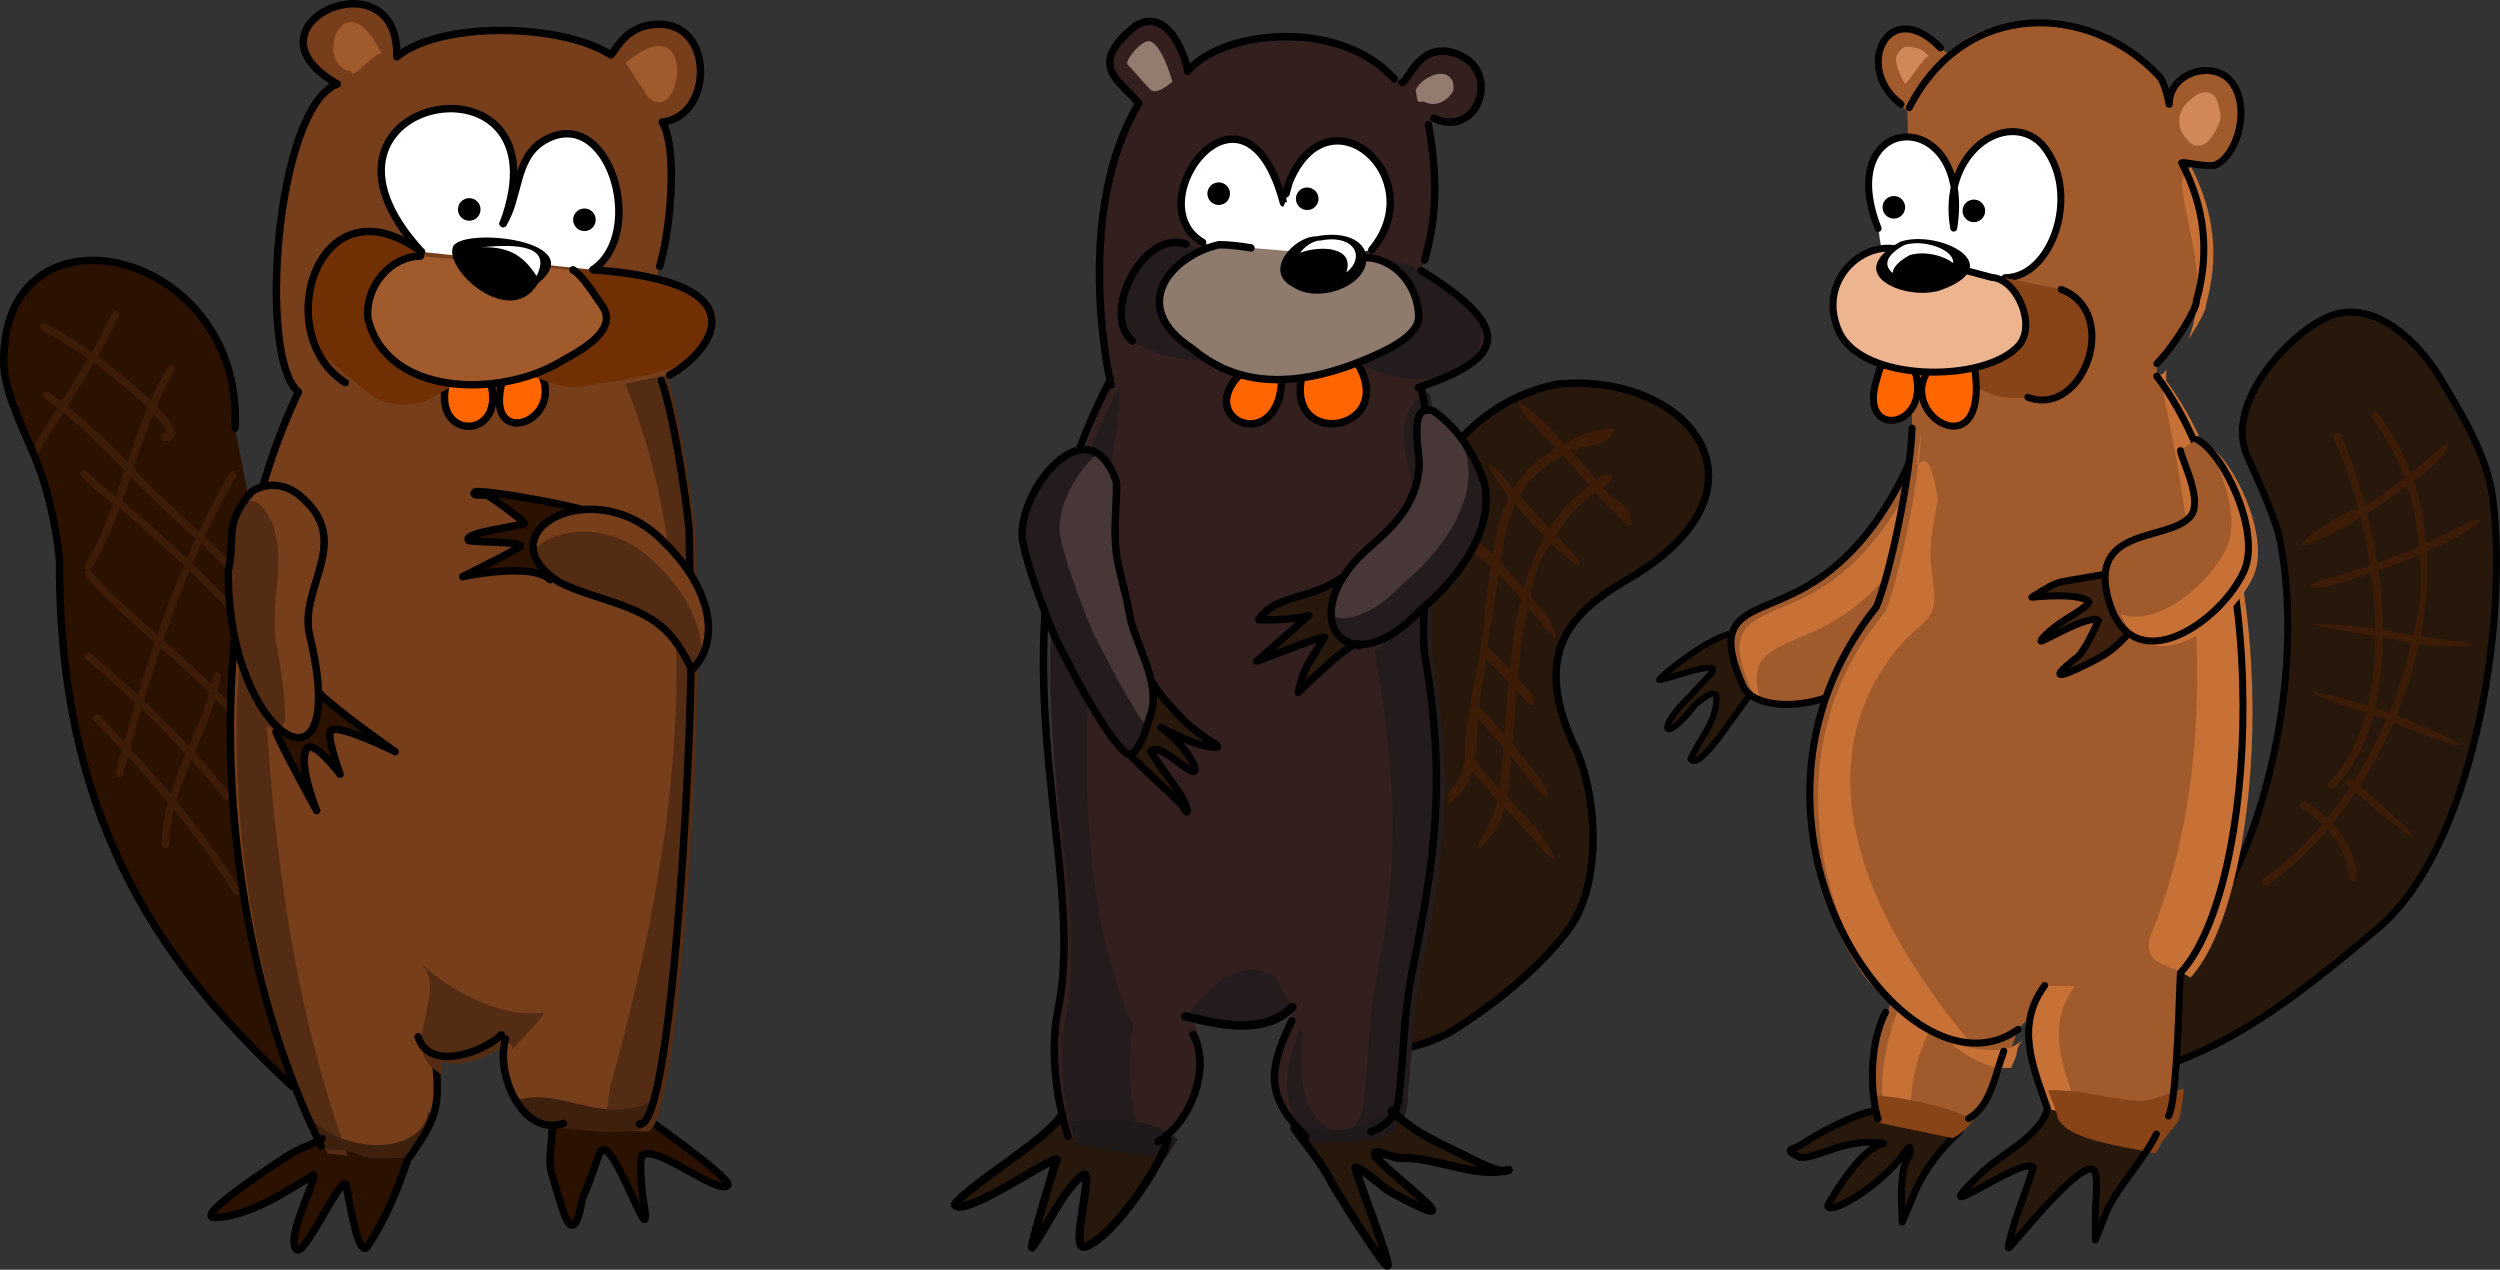 <?xml version="1.0" encoding="UTF-8" standalone="no"?>
<!-- Created with Inkscape (http://www.inkscape.org/) -->

<svg
   xmlns:dc="http://purl.org/dc/elements/1.1/"
   xmlns:cc="http://creativecommons.org/ns#"
   xmlns:rdf="http://www.w3.org/1999/02/22-rdf-syntax-ns#"
   xmlns:svg="http://www.w3.org/2000/svg"
   xmlns="http://www.w3.org/2000/svg"
   xmlns:sodipodi="http://sodipodi.sourceforge.net/DTD/sodipodi-0.dtd"
   xmlns:inkscape="http://www.inkscape.org/namespaces/inkscape"
   width="55.328mm"
   height="28.101mm"
   viewBox="0 0 55.328 28.101"
   version="1.1"
   id="svg8"
   inkscape:version="0.92.2 (5c3e80d, 2017-08-06)"
   sodipodi:docname="beavers.svg">
  <rect x="0" y="0" width="55.328" height="28.101" fill="#333333" stroke="none"/>
  <defs
     id="defs2">
    <inkscape:path-effect
       effect="powerstroke"
       id="path-effect841"
       is_visible="true"
       offset_points="0,0.132"
       sort_points="true"
       interpolator_type="CubicBezierJohan"
       interpolator_beta="0.2"
       start_linecap_type="zerowidth"
       linejoin_type="extrp_arc"
       miter_limit="4"
       end_linecap_type="zerowidth" />
    <inkscape:path-effect
       effect="powerstroke"
       id="path-effect837"
       is_visible="true"
       offset_points="0,0.132"
       sort_points="true"
       interpolator_type="CubicBezierJohan"
       interpolator_beta="0.2"
       start_linecap_type="zerowidth"
       linejoin_type="extrp_arc"
       miter_limit="4"
       end_linecap_type="zerowidth" />
    <inkscape:path-effect
       effect="powerstroke"
       id="path-effect833"
       is_visible="true"
       offset_points="0,0.132"
       sort_points="true"
       interpolator_type="CubicBezierJohan"
       interpolator_beta="0.2"
       start_linecap_type="zerowidth"
       linejoin_type="extrp_arc"
       miter_limit="4"
       end_linecap_type="zerowidth" />
    <inkscape:path-effect
       effect="powerstroke"
       id="path-effect829"
       is_visible="true"
       offset_points="0,0.132"
       sort_points="true"
       interpolator_type="CubicBezierJohan"
       interpolator_beta="0.2"
       start_linecap_type="zerowidth"
       linejoin_type="extrp_arc"
       miter_limit="4"
       end_linecap_type="zerowidth" />
    <inkscape:path-effect
       effect="powerstroke"
       id="path-effect825"
       is_visible="true"
       offset_points="0,0.132"
       sort_points="true"
       interpolator_type="CubicBezierJohan"
       interpolator_beta="0.2"
       start_linecap_type="zerowidth"
       linejoin_type="extrp_arc"
       miter_limit="4"
       end_linecap_type="zerowidth" />
    <inkscape:path-effect
       effect="powerstroke"
       id="path-effect821"
       is_visible="true"
       offset_points="0.003,0.177"
       sort_points="true"
       interpolator_type="CubicBezierJohan"
       interpolator_beta="0.2"
       start_linecap_type="zerowidth"
       linejoin_type="extrp_arc"
       miter_limit="4"
       end_linecap_type="zerowidth" />
    <inkscape:path-effect
       effect="powerstroke"
       id="path-effect817"
       is_visible="true"
       offset_points="0,0.132"
       sort_points="true"
       interpolator_type="CubicBezierJohan"
       interpolator_beta="0.2"
       start_linecap_type="zerowidth"
       linejoin_type="extrp_arc"
       miter_limit="4"
       end_linecap_type="zerowidth" />
  </defs>
  <sodipodi:namedview
     id="base"
     pagecolor="#ffffff"
     bordercolor="#666666"
     borderopacity="1.0"
     inkscape:pageopacity="0.0"
     inkscape:pageshadow="2"
     inkscape:zoom="7.1495954"
     inkscape:cx="149.08957"
     inkscape:cy="38.98738"
     inkscape:document-units="mm"
     inkscape:current-layer="layer1"
     showgrid="false"
     showguides="false"
     inkscape:snap-bbox="false"
     inkscape:snap-global="false"
     inkscape:window-width="1680"
     inkscape:window-height="987"
     inkscape:window-x="-8"
     inkscape:window-y="222"
     inkscape:window-maximized="1"
     fit-margin-top="0"
     fit-margin-left="0"
     fit-margin-right="0"
     fit-margin-bottom="0" />
  <g
     inkscape:label="Ebene 1"
     inkscape:groupmode="layer"
     id="layer1"
     transform="translate(-136.055,-210.976)">
    <g
       id="g1893"
       transform="translate(52.847,131.562)">
      <path
         sodipodi:nodetypes="cccccccc"
         inkscape:connector-curvature="0"
         id="path902-0"
         d="m 97.14,103.901 c 0.094,0.063 2.314,1.607 2.173,1.748 -0.22,0.22 -1.616,-0.936 -1.89,-0.661 -0.059,0.059 -0.035,0.494 0.003,0.879 0.276,1.506 -0.383,-0.603 -0.788,-0.982 -0.196,-0.116 -0.138,0.125 -0.538,1.048 -0.237,1.344 -0.476,0.083 -0.672,-0.509 -0.137,-0.411 0.075,-0.905 -0.036,-1.239"
         style="opacity:1;vector-effect:none;fill:#2b1100;fill-opacity:1;stroke:none;stroke-width:0.165;stroke-linecap:round;stroke-linejoin:round;stroke-miterlimit:4;stroke-dasharray:none;stroke-dashoffset:0;stroke-opacity:1" />
      <path
         sodipodi:nodetypes="cccccccc"
         inkscape:connector-curvature="0"
         id="path902"
         d="m 97.14,103.901 c 0.094,0.063 2.314,1.607 2.173,1.748 -0.22,0.22 -1.616,-0.936 -1.89,-0.661 -0.059,0.059 -0.035,0.494 0.003,0.879 0.276,1.506 -0.383,-0.603 -0.788,-0.982 -0.196,-0.116 -0.138,0.125 -0.538,1.048 -0.237,1.344 -0.476,0.083 -0.672,-0.509 -0.137,-0.411 0.075,-0.905 -0.036,-1.239"
         style="fill:none;stroke:#000000;stroke-width:0.165;stroke-linecap:round;stroke-linejoin:round;stroke-miterlimit:4;stroke-dasharray:none;stroke-opacity:1" />
      <path
         sodipodi:nodetypes="ccsccccc"
         inkscape:connector-curvature="0"
         id="path904-7"
         d="m 92.334,104.665 c -0.214,0.655 -0.598,1.742 -1.006,2.355 -0.232,0.232 -0.443,-1.417 -0.472,-1.417 -0.195,0 -0.915,1.636 -1.087,1.465 -0.254,-0.254 0.463,-1.568 0.378,-1.654 -0.626,0.392 -1.44,0.921 -2.173,0.945 -0.53,0.014 1.308,-1.175 1.606,-1.37 0.247,-0.165 0.554,-0.244 0.756,-0.378"
         style="opacity:1;vector-effect:none;fill:#2b1100;fill-opacity:1;stroke:none;stroke-width:0.165;stroke-linecap:round;stroke-linejoin:round;stroke-miterlimit:4;stroke-dasharray:none;stroke-dashoffset:0;stroke-opacity:1" />
      <path
         sodipodi:nodetypes="ccccccc"
         inkscape:connector-curvature="0"
         id="path869-2"
         d="m 88.41,88.888 c 0.202,-4.038 -5.257,-5.21 -5.116,-1.354 0.059,0.724 0.547,1.59 0.8,2.289 0.211,0.582 0.384,1.411 0.432,2.004 -0.029,5.981 2.466,9.126 5.146,11.627 l 1.472,-0.478 z"
         style="opacity:1;vector-effect:none;fill:#2b1100;fill-opacity:1;stroke:none;stroke-width:0.165;stroke-linecap:round;stroke-linejoin:round;stroke-miterlimit:4;stroke-dasharray:none;stroke-dashoffset:0;stroke-opacity:1" />
      <path
         inkscape:connector-curvature="0"
         id="path869-2-35"
         d="m 85.754,86.289 a 0.083,0.083 0 0 0 -0.068,0.049 c -0.136,0.298 -0.288,0.586 -0.449,0.87 -0.327,-0.231 -0.664,-0.446 -1.016,-0.63 a 0.083,0.083 0 0 0 -0.056,-0.01 0.083,0.083 0 0 0 -0.02,0.156 c 0.348,0.182 0.682,0.396 1.007,0.626 -0.186,0.321 -0.38,0.638 -0.58,0.953 -0.092,-0.07 -0.185,-0.14 -0.281,-0.206 a 0.083,0.083 0 0 0 -0.047,-0.015 0.083,0.083 0 0 0 -0.047,0.152 c 0.098,0.066 0.192,0.138 0.286,0.21 -0.194,0.305 -0.387,0.612 -0.576,0.921 0.027,0.064 0.05,0.125 0.076,0.188 0.203,-0.338 0.416,-0.673 0.629,-1.008 0.478,0.383 0.918,0.828 1.357,1.276 -0.065,0.192 -0.131,0.383 -0.198,0.572 -0.227,-0.173 -0.455,-0.335 -0.629,-0.548 a 0.083,0.083 0 0 0 -0.072,-0.032 0.083,0.083 0 0 0 -0.054,0.137 c 0.206,0.251 0.458,0.424 0.696,0.606 -0.172,0.469 -0.361,0.924 -0.61,1.339 a 0.083,0.083 0 1 0 0.141,0.086 c 0.248,-0.414 0.438,-0.862 0.609,-1.319 0.003,0.003 0.007,0.005 0.01,0.008 0.481,0.401 0.953,0.826 1.412,1.262 -0.212,0.503 -0.406,1.014 -0.584,1.531 -0.552,-0.487 -1.094,-0.968 -1.455,-1.393 a 0.083,0.083 0 0 0 -0.072,-0.031 0.083,0.083 0 0 0 -0.053,0.136 c 0.385,0.453 0.952,0.954 1.522,1.457 -0.131,0.386 -0.257,0.775 -0.374,1.164 -0.338,-0.313 -0.683,-0.617 -1.032,-0.911 a 0.083,0.083 0 0 0 -0.053,-0.022 0.083,0.083 0 0 0 -0.053,0.146 c 0.369,0.31 0.732,0.631 1.086,0.963 -0.085,0.286 -0.168,0.572 -0.249,0.858 -0.18,-0.194 -0.359,-0.389 -0.539,-0.579 a 0.083,0.083 0 0 0 -0.066,-0.027 0.083,0.083 0 0 0 -0.053,0.141 c 0.203,0.214 0.405,0.433 0.606,0.652 -0.044,0.159 -0.089,0.317 -0.132,0.475 a 0.083,0.083 0 1 0 0.158,0.045 c 0.034,-0.126 0.07,-0.253 0.105,-0.379 0.302,0.331 0.6,0.667 0.888,1.013 -0.081,0.301 -0.134,0.607 -0.134,0.921 a 0.083,0.083 0 1 0 0.164,0 c 0,-0.255 0.039,-0.508 0.101,-0.759 0.482,0.59 0.933,1.204 1.322,1.853 a 0.083,0.083 0 0 0 0.143,-0.084 c -0.415,-0.691 -0.897,-1.343 -1.411,-1.966 0.089,-0.303 0.208,-0.604 0.335,-0.905 0.251,0.28 0.494,0.567 0.723,0.861 a 0.083,0.083 0 0 0 0.131,-0.102 c -0.247,-0.318 -0.51,-0.626 -0.783,-0.927 0.167,-0.392 0.337,-0.785 0.46,-1.185 0.304,0.314 0.549,0.611 0.679,0.869 a 0.083,0.083 0 0 0 0.148,-0.074 c -0.153,-0.306 -0.436,-0.636 -0.775,-0.979 0.027,-0.099 0.051,-0.198 0.07,-0.299 a 0.083,0.083 0 0 0 -0.09,-0.1 0.083,0.083 0 0 0 -0.072,0.068 c -0.012,0.065 -0.028,0.131 -0.044,0.196 -0.227,-0.221 -0.468,-0.445 -0.723,-0.673 -0.116,-0.103 -0.228,-0.204 -0.345,-0.307 0.177,-0.516 0.369,-1.026 0.578,-1.527 0.296,0.285 0.586,0.573 0.866,0.867 a 0.083,0.083 0 1 0 0.119,-0.113 c -0.296,-0.31 -0.604,-0.615 -0.917,-0.916 0.064,-0.149 0.127,-0.298 0.194,-0.445 0.29,0.273 0.558,0.548 0.75,0.816 a 0.083,0.083 0 1 0 0.135,-0.096 c -0.211,-0.296 -0.502,-0.589 -0.809,-0.876 0.212,-0.451 0.438,-0.895 0.69,-1.322 a 0.083,0.083 0 0 0 -0.078,-0.125 0.083,0.083 0 0 0 -0.065,0.041 c -0.246,0.418 -0.467,0.851 -0.674,1.29 -0.243,-0.223 -0.493,-0.445 -0.714,-0.657 -0.248,-0.237 -0.492,-0.487 -0.736,-0.737 0.138,-0.41 0.278,-0.817 0.439,-1.21 0.062,0.066 0.129,0.136 0.186,0.209 0.069,0.089 0.118,0.179 0.125,0.217 0.004,0.019 0.002,0.012 0.006,0.008 0.004,-0.004 -0.005,0.006 -0.045,0.006 a 0.083,0.083 0 1 0 0,0.164 c 0.064,0 0.122,-0.011 0.164,-0.054 0.042,-0.043 0.047,-0.108 0.037,-0.157 -0.019,-0.098 -0.083,-0.188 -0.158,-0.285 -0.077,-0.099 -0.166,-0.196 -0.241,-0.274 0.117,-0.271 0.243,-0.536 0.394,-0.784 a 0.083,0.083 0 0 0 -0.076,-0.127 0.083,0.083 0 0 0 -0.066,0.041 c -0.144,0.238 -0.266,0.489 -0.379,0.744 -0.004,-0.003 -0.017,-0.017 -0.02,-0.019 -0.364,-0.34 -0.751,-0.663 -1.155,-0.959 0.165,-0.291 0.322,-0.588 0.462,-0.895 a 0.083,0.083 0 0 0 -0.08,-0.117 z m -0.467,1.154 c 0.394,0.288 0.771,0.605 1.127,0.937 0.006,0.006 0.042,0.042 0.061,0.061 -0.166,0.394 -0.309,0.799 -0.446,1.205 -0.424,-0.434 -0.855,-0.867 -1.327,-1.243 0.2,-0.316 0.396,-0.636 0.584,-0.961 z m 0.815,2.514 c 0.225,0.231 0.452,0.461 0.683,0.682 0.236,0.226 0.499,0.46 0.752,0.695 -0.067,0.145 -0.131,0.292 -0.194,0.439 -0.448,-0.425 -0.908,-0.837 -1.376,-1.227 -0.018,-0.015 -0.037,-0.028 -0.055,-0.043 0.065,-0.181 0.129,-0.363 0.191,-0.545 z m 0.662,3.796 c 0.099,0.087 0.196,0.174 0.294,0.261 0.28,0.249 0.543,0.495 0.783,0.734 -0.115,0.39 -0.286,0.782 -0.455,1.177 -0.32,-0.345 -0.652,-0.679 -0.995,-1.002 0.118,-0.392 0.242,-0.782 0.373,-1.17 z m -0.425,1.347 c 0.337,0.32 0.663,0.652 0.976,0.993 -0.124,0.294 -0.24,0.591 -0.334,0.893 -0.291,-0.346 -0.591,-0.682 -0.894,-1.012 0.081,-0.291 0.165,-0.582 0.252,-0.874 z"
         style="opacity:1;vector-effect:none;fill:#3d1c07;fill-opacity:1;stroke:none;stroke-width:0.165;stroke-linecap:round;stroke-linejoin:round;stroke-miterlimit:4;stroke-dasharray:none;stroke-dashoffset:0;stroke-opacity:1" />
      <path
         sodipodi:nodetypes="ccccccccccccccccccccc"
         inkscape:connector-curvature="0"
         id="path855-6"
         d="m 90.315,104.776 c -2.337,-4.713 -2.804,-11.848 -0.502,-16.688 -0.916,-0.74 -0.502,-6.312 0.861,-6.816 -2.295,-1.298 1.373,-2.926 1.315,-0.601 1.006,-0.815 3.687,-0.728 4.738,-0.041 0.079,-0.064 0.271,-0.53 0.782,-0.646 1.513,-0.343 1.556,2.012 0.353,2.13 0.36,0.594 0.174,2.445 -0.056,3.197 l -0.073,0.275 c 2.071,0.511 1.066,1.698 0.29,2.134 l -0.182,0.114 c 0.27,0.709 0.572,2.743 0.62,3.331 l 0.028,2.298 c 0.094,1.111 -0.36,10.974 -1.131,10.83 l -1.683,-0.012 c -0.909,0.303 -1.516,-1.115 -1.276,-1.871 l -0.094,-0.095 c -0.374,0.374 -1.595,0.837 -1.843,0.047 l 0.364,0.38 c 0.161,1.215 0.014,1.445 -0.567,2.303 z"
         style="fill:#763e1a;fill-opacity:1;stroke:none;stroke-width:0.165;stroke-linecap:round;stroke-linejoin:round;stroke-miterlimit:4;stroke-dasharray:none;stroke-opacity:1" />
      <path
         sodipodi:nodetypes="ccccc"
         inkscape:connector-curvature="0"
         id="path869-2-3"
         transform="scale(0.265)"
         d="m 335.547,344.449 c -3.838,16.913 -1.313,37.204 5.803,51.557 l 0.027,0.004 1.65,0.184 c -6.059,-16.753 -6.926,-34.227 -7.48,-51.744 z"
         style="opacity:1;vector-effect:none;fill:#542c13;fill-opacity:1;stroke:none;stroke-width:0.624;stroke-linecap:round;stroke-linejoin:round;stroke-miterlimit:4;stroke-dasharray:none;stroke-dashoffset:0;stroke-opacity:1" />
      <path
         sodipodi:nodetypes="csccc"
         inkscape:connector-curvature="0"
         id="path843-0"
         d="m 96.329,85.385 c 1.214,-0.815 0.348,-3.726 -1.1,-2.849 -0.63,0.382 -0.522,1.248 -0.886,1.826 1.514,-4.034 -4.996,-2.852 -1.808,0.626 z"
         style="fill:#ffffff;stroke:none;stroke-width:0.165;stroke-linecap:round;stroke-linejoin:round;stroke-miterlimit:4;stroke-dasharray:none;stroke-opacity:1" />
      <path
         inkscape:connector-curvature="0"
         id="path843"
         d="m 96.329,85.385 c 1.214,-0.815 0.348,-3.726 -1.1,-2.849 -0.63,0.382 -0.522,1.248 -0.886,1.826"
         style="opacity:1;vector-effect:none;fill:none;fill-opacity:1;stroke:#000000;stroke-width:0.165;stroke-linecap:round;stroke-linejoin:round;stroke-miterlimit:4;stroke-dasharray:none;stroke-dashoffset:0;stroke-opacity:1" />
      <path
         inkscape:connector-curvature="0"
         id="path845"
         d="m 94.343,84.362 c 1.514,-4.034 -4.996,-2.852 -1.808,0.626"
         style="opacity:1;vector-effect:none;fill:none;fill-opacity:1;stroke:#000000;stroke-width:0.165;stroke-linecap:round;stroke-linejoin:round;stroke-miterlimit:4;stroke-dasharray:none;stroke-dashoffset:0;stroke-opacity:1" />
      <path
         sodipodi:nodetypes="cccccccc"
         inkscape:connector-curvature="0"
         id="path1535"
         transform="scale(0.265)"
         d="m 366.211,331.717 c 7.284,17.974 4.169,39.149 -1.167,58.402 -0.051,0.122 -0.43,2.514 -0.51,3.932 l 3.434,0.124 c 2.913,0.543 4.631,-36.733 4.275,-40.932 l -0.105,-8.688 c -0.18,-2.219 -1.444,-10.857 -2.466,-13.538 z"
         style="opacity:1;vector-effect:none;fill:#542c13;fill-opacity:1;stroke:none;stroke-width:0.624;stroke-linecap:round;stroke-linejoin:round;stroke-miterlimit:4;stroke-dasharray:none;stroke-dashoffset:0;stroke-opacity:1" />
      <path
         sodipodi:nodetypes="cccccc"
         inkscape:connector-curvature="0"
         id="path1708"
         d="m 97.375,104.414 c 0.152,-0.214 0.295,-0.441 0.373,-0.694 -1.068,0.666 -2.086,-0.217 -3.011,0.018 -0.177,-0.031 -0.343,-0.319 -0.216,-0.176 0.168,0.56 0.527,0.832 1.197,0.82 0.601,0.083 1.148,0.119 1.657,0.033 z"
         style="opacity:1;vector-effect:none;fill:#3d200e;fill-opacity:1;stroke:none;stroke-width:0.165;stroke-linecap:round;stroke-linejoin:round;stroke-miterlimit:4;stroke-dasharray:none;stroke-dashoffset:0;stroke-opacity:1" />
      <path
         sodipodi:nodetypes="ccccc"
         inkscape:connector-curvature="0"
         id="path847"
         d="m 95.889,85.391 c 0.206,0.104 0.485,0.567 0.673,0.83 0.34,0.561 -0.696,1.047 -0.923,1.184 -1.379,0.835 -3.896,0.781 -4.29,-0.956 -0.057,-0.711 0.504,-1.359 1.163,-1.368"
         style="fill:none;stroke:#000000;stroke-width:0.165;stroke-linecap:round;stroke-linejoin:round;stroke-miterlimit:4;stroke-dasharray:none;stroke-opacity:1" />
      <path
         sodipodi:nodetypes="ccc"
         inkscape:connector-curvature="0"
         id="path849-6"
         d="m 95.181,87.682 c 0.527,1.082 -1.285,1.72 -0.856,0.161 z"
         style="fill:#ff6600;stroke:none;stroke-width:0.165;stroke-linecap:round;stroke-linejoin:round;stroke-miterlimit:4;stroke-dasharray:none;stroke-opacity:1" />
      <path
         sodipodi:nodetypes="cc"
         inkscape:connector-curvature="0"
         id="path849"
         d="m 95.181,87.682 c 0.527,1.082 -1.285,1.72 -0.856,0.161"
         style="fill:none;stroke:#000000;stroke-width:0.165;stroke-linecap:round;stroke-linejoin:round;stroke-miterlimit:4;stroke-dasharray:none;stroke-opacity:1" />
      <path
         sodipodi:nodetypes="ccc"
         inkscape:connector-curvature="0"
         id="path851-6"
         d="m 94.083,87.954 c 0.271,1.196 -1.309,1.208 -0.998,-0.058 z"
         style="fill:#ff6600;stroke:none;stroke-width:0.165;stroke-linecap:round;stroke-linejoin:round;stroke-miterlimit:4;stroke-dasharray:none;stroke-opacity:1" />
      <path
         sodipodi:nodetypes="cc"
         inkscape:connector-curvature="0"
         id="path851"
         d="m 94.083,87.954 c 0.271,1.196 -1.309,1.208 -0.998,-0.058"
         style="fill:none;stroke:#000000;stroke-width:0.165;stroke-linecap:round;stroke-linejoin:round;stroke-miterlimit:4;stroke-dasharray:none;stroke-opacity:1" />
      <path
         sodipodi:nodetypes="cccccccccccc"
         inkscape:connector-curvature="0"
         id="path1399"
         d="m 92.331,84.957 c -1.924,-1.429 -3.014,1.317 -1.91,2.366 0.339,0.304 0.697,0.592 1.055,0.87 0.46,0.266 1.057,0.218 1.486,-0.087 0.458,-0.256 0.923,-0.683 1.49,-0.554 0.585,0.131 1.141,0.565 1.765,0.389 1.169,-0.199 2.785,-0.273 2.824,-1.579 -0.8,-1.254 -2.788,-0.887 -4.026,-1.026 -1.027,-0.164 -1.9,1.826 -2.654,-0.389 l -0.019,0.005 -0.011,0.003 z"
         style="opacity:1;vector-effect:none;fill:#713004;fill-opacity:1;stroke:none;stroke-width:0.165;stroke-linecap:round;stroke-linejoin:round;stroke-miterlimit:4;stroke-dasharray:none;stroke-dashoffset:0;stroke-opacity:1" />
      <path
         inkscape:connector-curvature="0"
         id="path853"
         d="m 92.535,84.988 c -2.31,-1.691 -3.362,1.836 -1.684,2.895"
         style="fill:none;stroke:#000000;stroke-width:0.165;stroke-linecap:round;stroke-linejoin:round;stroke-miterlimit:4;stroke-dasharray:none;stroke-opacity:1" />
      <path
         sodipodi:nodetypes="cc"
         inkscape:connector-curvature="0"
         id="path855"
         d="m 96.329,85.385 c 3.839,0.268 2.608,1.821 1.695,2.334"
         style="fill:none;stroke:#000000;stroke-width:0.165;stroke-linecap:round;stroke-linejoin:round;stroke-miterlimit:4;stroke-dasharray:none;stroke-opacity:1" />
      <path
         sodipodi:nodetypes="ccccscc"
         inkscape:connector-curvature="0"
         id="path936-3"
         d="m 89.969,94.349 c -0.137,0.23 1.985,1.7 1.985,1.7 0,0 -1.23,-0.613 -1.418,-0.472 -0.125,0.094 0.199,0.973 0.199,0.973 0,0 -0.59,-0.78 -0.734,-0.572 -0.217,0.314 0.214,1.375 0.214,1.375 0,0 -0.869,-1.586 -0.898,-1.748"
         style="opacity:1;vector-effect:none;fill:#2b1100;fill-opacity:1;stroke:none;stroke-width:0.165;stroke-linecap:round;stroke-linejoin:round;stroke-miterlimit:4;stroke-dasharray:none;stroke-dashoffset:0;stroke-opacity:1" />
      <path
         sodipodi:nodetypes="cccccc"
         inkscape:connector-curvature="0"
         id="path847-9-0"
         d="m 95.889,85.391 c 0.206,0.104 0.485,0.567 0.673,0.83 0.34,0.561 -0.696,1.047 -0.923,1.184 -1.379,0.835 -3.896,0.781 -4.29,-0.956 -0.057,-0.711 0.504,-1.359 1.163,-1.368 z"
         style="fill:#a05a2c;stroke:none;stroke-width:0.165;stroke-linecap:round;stroke-linejoin:round;stroke-miterlimit:4;stroke-dasharray:none;stroke-opacity:1" />
      <path
         sodipodi:nodetypes="ccccc"
         inkscape:connector-curvature="0"
         id="path847-9"
         d="m 95.889,85.391 c 0.206,0.104 0.485,0.567 0.673,0.83 0.34,0.561 -0.696,1.047 -0.923,1.184 -1.379,0.835 -3.896,0.781 -4.29,-0.956 -0.057,-0.711 0.504,-1.359 1.163,-1.368"
         style="fill:none;stroke:#000000;stroke-width:0.165;stroke-linecap:round;stroke-linejoin:round;stroke-miterlimit:4;stroke-dasharray:none;stroke-opacity:1" />
      <path
         sodipodi:nodetypes="ccccccscc"
         inkscape:connector-curvature="0"
         id="path1706"
         d="m 90.262,104.693 c -0.029,-0.204 -0.477,-0.585 -0.293,-0.677 0.711,0.983 2.583,0.992 2.721,-0.003 0.155,0.155 -0.082,0.608 -0.155,0.68 -0.062,0.062 -0.138,0.278 -0.232,0.325 -0.074,0.037 -0.96,0.038 -1.036,0 -0.186,-0.093 -0.355,-0.155 -0.572,-0.155 -0.133,0 -0.562,0.002 -0.433,-0.17 z"
         style="opacity:1;vector-effect:none;fill:#3d200e;fill-opacity:1;stroke:none;stroke-width:0.165;stroke-linecap:round;stroke-linejoin:round;stroke-miterlimit:4;stroke-dasharray:none;stroke-dashoffset:0;stroke-opacity:1" />
      <path
         sodipodi:nodetypes="cccccccc"
         inkscape:connector-curvature="0"
         id="path857"
         d="m 97.807,85.311 c 0.23,-0.752 0.416,-2.603 0.056,-3.197 1.203,-0.118 1.161,-2.473 -0.353,-2.13 -0.511,0.116 -0.703,0.582 -0.782,0.646 -1.052,-0.687 -3.732,-0.774 -4.738,0.041 0.058,-2.324 -3.61,-0.696 -1.315,0.601 -1.363,0.505 -1.776,6.076 -0.861,6.816 -2.303,4.84 -1.835,11.975 0.502,16.688"
         style="fill:none;stroke:#000000;stroke-width:0.165;stroke-linecap:round;stroke-linejoin:round;stroke-miterlimit:4;stroke-dasharray:none;stroke-opacity:1" />
      <path
         sodipodi:nodetypes="cc"
         inkscape:connector-curvature="0"
         id="path859"
         d="m 92.259,105.044 c 0.582,-0.858 0.728,-1.087 0.567,-2.303"
         style="fill:none;stroke:#000000;stroke-width:0.165;stroke-linecap:round;stroke-linejoin:round;stroke-miterlimit:4;stroke-dasharray:none;stroke-opacity:1" />
      <path
         sodipodi:nodetypes="cccc"
         inkscape:connector-curvature="0"
         id="path861"
         d="m 97.842,87.833 c 0.27,0.709 0.572,2.743 0.62,3.331 l 0.028,2.298 c 0.094,1.111 -0.36,10.974 -1.131,10.83"
         style="fill:none;stroke:#000000;stroke-width:0.165;stroke-linecap:round;stroke-linejoin:round;stroke-miterlimit:4;stroke-dasharray:none;stroke-opacity:1" />
      <path
         sodipodi:nodetypes="ccccc"
         inkscape:connector-curvature="0"
         id="path869"
         d="m 88.41,88.888 c 0.202,-4.038 -5.257,-5.21 -5.116,-1.354 0.059,0.724 0.547,1.59 0.8,2.289 0.211,0.582 0.384,1.411 0.432,2.004 -0.029,5.981 2.466,9.126 5.146,11.627"
         style="fill:none;stroke:#000000;stroke-width:0.165;stroke-linecap:round;stroke-linejoin:round;stroke-miterlimit:4;stroke-dasharray:none;stroke-opacity:1" />
      <circle
         cy="84.278"
         cx="96.142"
         id="path879"
         style="opacity:1;vector-effect:none;fill:#000000;fill-opacity:1;stroke:none;stroke-width:0.092;stroke-linecap:round;stroke-linejoin:round;stroke-miterlimit:4;stroke-dasharray:none;stroke-dashoffset:0;stroke-opacity:1;paint-order:markers fill stroke"
         r="0.25" />
      <circle
         cy="84.049"
         cx="93.593"
         id="path879-6"
         style="opacity:1;vector-effect:none;fill:#000000;fill-opacity:1;stroke:none;stroke-width:0.092;stroke-linecap:round;stroke-linejoin:round;stroke-miterlimit:4;stroke-dasharray:none;stroke-dashoffset:0;stroke-opacity:1;paint-order:markers fill stroke"
         r="0.25" />
      <path
         sodipodi:nodetypes="ccc"
         inkscape:connector-curvature="0"
         id="path898"
         d="m 93.241,84.859 c -0.243,0.508 1.261,1.859 1.872,0.828 1.183,-0.952 -1.612,-1.252 -1.872,-0.828 z"
         style="fill:#000000;stroke:none;stroke-width:0.165;stroke-linecap:round;stroke-linejoin:round;stroke-miterlimit:4;stroke-dasharray:none;stroke-opacity:1" />
      <path
         sodipodi:nodetypes="ccccccccc"
         inkscape:connector-curvature="0"
         id="path1427"
         transform="scale(0.265)"
         d="m 349.133,380.115 c 2.172,2.122 -1.202,6.187 0.662,8.43 0.305,0.305 0.726,0.645 1.178,0.961 -0.036,-0.37 -0.074,-0.742 -0.131,-1.172 1.765,0.626 4.544,-0.594 5.586,-1.637 l 0.357,0.357 c -0.032,0.101 -0.052,0.211 -0.076,0.318 1.097,-1.136 2.834,-2.965 2.674,-3.125 -3.689,0.474 -7.858,-1.89 -10.25,-4.133 z"
         style="opacity:1;vector-effect:none;fill:#542c13;fill-opacity:1;stroke:none;stroke-width:0.624;stroke-linecap:round;stroke-linejoin:round;stroke-miterlimit:4;stroke-dasharray:none;stroke-dashoffset:0;stroke-opacity:1" />
      <path
         sodipodi:nodetypes="cc"
         inkscape:connector-curvature="0"
         id="path900"
         d="m 94.4,102.408 c -0.24,0.756 0.366,2.174 1.276,1.871"
         style="fill:none;stroke:#000000;stroke-width:0.165;stroke-linecap:round;stroke-linejoin:round;stroke-miterlimit:4;stroke-dasharray:none;stroke-opacity:1" />
      <path
         sodipodi:nodetypes="ccsccccc"
         inkscape:connector-curvature="0"
         id="path904"
         d="m 92.226,105.083 c -0.214,0.655 -0.49,1.325 -0.898,1.937 -0.232,0.232 -0.443,-1.417 -0.472,-1.417 -0.195,0 -0.915,1.636 -1.087,1.465 -0.254,-0.254 0.463,-1.568 0.378,-1.654 -0.626,0.392 -1.44,0.921 -2.173,0.945 -0.53,0.014 1.308,-1.175 1.606,-1.37 0.247,-0.165 0.554,-0.244 0.756,-0.378"
         style="fill:none;stroke:#000000;stroke-width:0.165;stroke-linecap:round;stroke-linejoin:round;stroke-miterlimit:4;stroke-dasharray:none;stroke-opacity:1" />
      <path
         sodipodi:nodetypes="cc"
         inkscape:connector-curvature="0"
         id="path906"
         d="m 92.462,102.361 c 0.248,0.79 1.469,0.327 1.843,-0.047"
         style="fill:none;stroke:#000000;stroke-width:0.165;stroke-linecap:round;stroke-linejoin:round;stroke-miterlimit:4;stroke-dasharray:none;stroke-opacity:1" />
      <path
         sodipodi:nodetypes="ccccscc"
         inkscape:connector-curvature="0"
         id="path936"
         d="m 89.969,94.349 c -0.137,0.23 1.985,1.7 1.985,1.7 0,0 -1.23,-0.613 -1.418,-0.472 -0.125,0.094 0.199,0.973 0.199,0.973 0,0 -0.59,-0.78 -0.734,-0.572 -0.217,0.314 0.214,1.375 0.214,1.375 0,0 -0.869,-1.586 -0.898,-1.748"
         style="fill:none;stroke:#000000;stroke-width:0.165;stroke-linecap:round;stroke-linejoin:round;stroke-miterlimit:4;stroke-dasharray:none;stroke-opacity:1" />
      <path
         sodipodi:nodetypes="ccccc"
         inkscape:connector-curvature="0"
         id="path914-2"
         d="m 88.782,90.291 c -0.648,0.76 -0.348,0.965 -0.521,1.752 -0.037,3.73 2.752,5.359 1.798,1.423 -0.244,-1.091 1.013,-2.101 -0.248,-3.109 -0.321,-0.246 -0.711,-0.268 -1.029,-0.065 z"
         style="opacity:1;vector-effect:none;fill:#763e1a;fill-opacity:1;stroke:none;stroke-width:0.165;stroke-linecap:round;stroke-linejoin:round;stroke-miterlimit:4;stroke-dasharray:none;stroke-dashoffset:0;stroke-opacity:1" />
      <path
         sodipodi:nodetypes="cccccccc"
         inkscape:connector-curvature="0"
         id="path914-2-1"
         d="m 88.746,90.507 c -0.089,0.013 -0.173,0.083 -0.246,0.205 -0.032,0.097 -0.057,0.184 -0.078,0.265 -0.55,1.801 0.486,5.385 1.096,4.404 0.007,-0.374 -0.045,-0.932 -0.191,-1.7 -0.188,-1.048 0.372,-2.22 -0.314,-3.046 -0.087,-0.1 -0.179,-0.142 -0.268,-0.129 z"
         style="opacity:1;vector-effect:none;fill:#542c13;fill-opacity:1;stroke:none;stroke-width:0.117;stroke-linecap:round;stroke-linejoin:round;stroke-miterlimit:4;stroke-dasharray:none;stroke-dashoffset:0;stroke-opacity:1" />
      <path
         sodipodi:nodetypes="ccccc"
         inkscape:connector-curvature="0"
         id="path914"
         d="m 88.782,90.291 c -0.648,0.76 -0.348,0.965 -0.521,1.752 -0.037,3.73 2.752,5.359 1.798,1.423 -0.244,-1.091 1.013,-2.101 -0.248,-3.109 -0.321,-0.246 -0.711,-0.268 -1.029,-0.065 z"
         style="opacity:1;vector-effect:none;fill:none;fill-opacity:1;stroke:#000000;stroke-width:0.165;stroke-linecap:round;stroke-linejoin:round;stroke-miterlimit:4;stroke-dasharray:none;stroke-dashoffset:0;stroke-opacity:1" />
      <g
         id="g1259"
         transform="translate(-0.087,0.875)">
        <path
           style="fill:#2b1100;stroke:none;stroke-width:0.165;stroke-linecap:round;stroke-linejoin:round;stroke-miterlimit:4;stroke-dasharray:none;stroke-opacity:1"
           d="M 96.808,90.031 C 96.47,89.787 93.889,89.342 93.801,89.43 c -0.098,0.098 0.246,0.056 0.267,0.067 0.166,0.083 0.763,0.572 0.739,0.596 -0.055,0.055 -1.312,0.234 -1.14,0.406 0.039,0.039 1.247,0.023 1.136,0.134 -0.068,0.068 -1.27,0.668 -1.27,0.668 0,0 1.536,-0.335 1.938,0.067"
           id="path938-4"
           inkscape:connector-curvature="0"
           sodipodi:nodetypes="cscccccc" />
        <path
           style="opacity:1;vector-effect:none;fill:none;fill-opacity:1;stroke:#000000;stroke-width:0.165;stroke-linecap:round;stroke-linejoin:round;stroke-miterlimit:4;stroke-dasharray:none;stroke-dashoffset:0;stroke-opacity:1"
           d="m 96.808,90.031 c -0.338,-0.244 -2.919,-0.689 -3.007,-0.601 -0.098,0.098 0.246,0.056 0.267,0.067 0.166,0.083 0.856,0.603 0.832,0.627 -0.055,0.055 -1.405,0.203 -1.232,0.376 0.039,0.039 1.247,0.023 1.136,0.134 -0.068,0.068 -1.27,0.668 -1.27,0.668 0,0 1.536,-0.335 1.938,0.067"
           id="path938"
           inkscape:connector-curvature="0"
           sodipodi:nodetypes="cscccccc" />
        <path
           style="opacity:1;vector-effect:none;fill:#763e1a;fill-opacity:1;stroke:none;stroke-width:0.165;stroke-linecap:round;stroke-linejoin:round;stroke-miterlimit:4;stroke-dasharray:none;stroke-dashoffset:0;stroke-opacity:1"
           d="m 98.605,93.368 c 0.753,-0.77 0.255,-2.002 -0.608,-2.822 -1.527,-1.621 -4.054,-0.217 -2.319,0.881 0.876,0.435 1.921,0.479 2.526,1.258 0.266,0.349 0.401,0.682 0.401,0.682 z"
           id="path863-5"
           inkscape:connector-curvature="0"
           sodipodi:nodetypes="ccccc" />
        <path
           id="path863-5-2"
           d="m 96.278,90.307 c -0.506,-0.017 -0.949,0.156 -1.177,0.419 0.037,0.227 0.211,0.471 0.576,0.702 0.876,0.435 1.92,0.479 2.526,1.258 0.266,0.349 0.401,0.683 0.401,0.683 0.084,-0.086 0.15,-0.178 0.204,-0.274 0.071,-0.684 -0.354,-1.471 -0.966,-2.053 -0.477,-0.506 -1.052,-0.718 -1.564,-0.735 z"
           style="opacity:1;vector-effect:none;fill:#542c13;fill-opacity:1;stroke:none;stroke-width:0.165;stroke-linecap:round;stroke-linejoin:round;stroke-miterlimit:4;stroke-dasharray:none;stroke-dashoffset:0;stroke-opacity:1"
           inkscape:connector-curvature="0" />
        <path
           style="fill:none;stroke:#000000;stroke-width:0.165;stroke-linecap:round;stroke-linejoin:round;stroke-miterlimit:4;stroke-dasharray:none;stroke-opacity:1"
           d="m 98.605,93.368 c 0.753,-0.77 0.255,-2.002 -0.608,-2.822 -1.527,-1.621 -4.054,-0.217 -2.319,0.881 0.876,0.435 1.921,0.479 2.526,1.258 0.266,0.349 0.401,0.682 0.401,0.682 z"
           id="path863"
           inkscape:connector-curvature="0"
           sodipodi:nodetypes="ccccc" />
      </g>
      <path
         sodipodi:nodetypes="ccc"
         inkscape:connector-curvature="0"
         id="path1465"
         d="m 91.656,80.606 c -0.834,-1.729 -1.549,0.252 -0.671,0.391 -0.003,0.242 0.528,-0.462 0.671,-0.391 z"
         style="opacity:1;vector-effect:none;fill:#a05a2c;fill-opacity:1;stroke:none;stroke-width:0.165;stroke-linecap:round;stroke-linejoin:round;stroke-miterlimit:4;stroke-dasharray:none;stroke-dashoffset:0;stroke-opacity:1" />
      <path
         sodipodi:nodetypes="ccc"
         inkscape:connector-curvature="0"
         id="path1467"
         d="M 97.536,81.546 97.055,80.802 c 1.639,-1.354 1.24,1.506 0.481,0.744 z"
         style="opacity:1;vector-effect:none;fill:#a05a2c;fill-opacity:1;stroke:none;stroke-width:0.165;stroke-linecap:round;stroke-linejoin:round;stroke-miterlimit:4;stroke-dasharray:none;stroke-dashoffset:0;stroke-opacity:1" />
    </g>
    <path
       style="fill:#ffffff;fill-opacity:1;stroke:none;stroke-width:0.165;stroke-linecap:round;stroke-linejoin:round;stroke-miterlimit:4;stroke-dasharray:none;stroke-opacity:1"
       d="m 146.831,216.447 c -0.048,-9.8e-4 -0.094,9.8e-4 -0.139,0.003 0.824,-0.082 1.577,-0.041 1.239,0.634 -0.22,-0.326 -0.475,-0.623 -1.099,-0.637 z"
       id="path898-5"
       inkscape:connector-curvature="0"
       sodipodi:nodetypes="ccccc" />
    <g
       id="g2944"
       transform="translate(49.391,131.038)">
      <g
         id="g3035">
        <path
           style="opacity:1;vector-effect:none;fill:#28170b;fill-opacity:1;stroke:none;stroke-width:0.159;stroke-linecap:round;stroke-linejoin:round;stroke-miterlimit:4;stroke-dasharray:none;stroke-dashoffset:0;stroke-opacity:1"
           d="m 118.06,91.363 c 0.483,-1.672 1.723,-2.653 3.064,-2.923 2.875,-0.282 4.956,2.24 1.695,4.241 -1.203,0.693 -2.303,1.513 -1.364,3.654 0.587,1.131 0.685,3.194 -0.1,4.203 -0.626,0.805 -1.469,1.522 -2.496,2.181 -0.611,0.393 -1.596,0.513 -1.398,0.513 z"
           id="path972-5"
           inkscape:connector-curvature="0"
           sodipodi:nodetypes="cccccccc" />
        <path
           style="color:#000000;font-style:normal;font-variant:normal;font-weight:normal;font-stretch:normal;font-size:medium;line-height:normal;font-family:sans-serif;font-variant-ligatures:normal;font-variant-position:normal;font-variant-caps:normal;font-variant-numeric:normal;font-variant-alternates:normal;font-feature-settings:normal;text-indent:0;text-align:start;text-decoration:none;text-decoration-line:none;text-decoration-style:solid;text-decoration-color:#000000;letter-spacing:normal;word-spacing:normal;text-transform:none;writing-mode:lr-tb;direction:ltr;text-orientation:mixed;dominant-baseline:auto;baseline-shift:baseline;text-anchor:start;white-space:normal;shape-padding:0;clip-rule:nonzero;display:inline;overflow:visible;visibility:visible;opacity:1;isolation:auto;mix-blend-mode:normal;color-interpolation:sRGB;color-interpolation-filters:linearRGB;solid-color:#000000;solid-opacity:1;vector-effect:none;fill:#3d1c07;fill-opacity:1;fill-rule:nonzero;stroke:none;stroke-width:0.127;stroke-linecap:round;stroke-linejoin:round;stroke-miterlimit:4;stroke-dasharray:none;stroke-dashoffset:0;stroke-opacity:1;color-rendering:auto;image-rendering:auto;shape-rendering:auto;text-rendering:auto;enable-background:accumulate"
           d="m 120.28,88.863 c 0.057,-0.035 0.421,0.243 1.009,0.889 0.327,-0.183 0.661,-0.318 1.078,-0.333 0.022,0.393 -0.674,0.362 -0.929,0.498 0.191,0.213 0.378,0.43 0.564,0.648 0.327,-0.291 0.475,-0.033 0.139,0.16 0.005,0.007 0.012,0.014 0.018,0.021 0.02,0.023 0.1,0.108 0.196,0.206 0.376,0.115 0.65,0.928 0.189,0.476 -0.105,-0.103 -0.22,-0.218 -0.317,-0.316 -0.097,-0.098 -0.172,-0.175 -0.207,-0.218 -0.016,-0.019 -0.033,-0.037 -0.049,-0.056 -0.367,0.261 -0.652,0.579 -0.877,0.94 0.107,0.111 0.214,0.223 0.32,0.334 0.56,0.634 -0.092,0.213 -0.427,-0.151 -0.221,0.321 -0.395,0.67 -0.448,1.176 0.289,0.321 0.52,0.534 0.548,0.945 -0.184,-0.19 -0.39,-0.438 -0.606,-0.697 -0.013,0.058 -0.028,0.114 -0.04,0.173 -0.089,0.446 -0.145,0.913 -0.189,1.386 0.088,0.133 0.231,0.242 0.317,0.347 0.145,0.518 -0.164,0.141 -0.341,-0.073 -0.033,0.396 -0.061,0.793 -0.091,1.185 0.173,0.205 0.339,0.412 0.488,0.607 0.484,0.595 0.337,0.799 -0.097,0.206 -0.126,-0.168 -0.267,-0.347 -0.415,-0.527 -0.025,0.296 -0.054,0.588 -0.092,0.87 -5.3e-4,0.004 -0.002,0.01 -0.002,0.015 0.21,0.216 0.426,0.437 0.624,0.665 0.608,0.836 0.551,0.968 -0.083,0.223 -0.185,-0.216 -0.392,-0.433 -0.598,-0.647 -0.043,0.148 -0.104,0.313 -0.181,0.471 -0.538,0.646 -0.534,0.536 -0.168,-0.105 0.086,-0.178 0.156,-0.384 0.192,-0.531 -0.123,-0.128 -0.38,-0.433 -0.553,-0.635 -0.095,0.295 -0.268,0.55 -0.537,0.721 l 0.001,-0.26 c 0.206,-0.173 0.308,-0.43 0.369,-0.732 -0.024,-1.127 0.442,-2.388 0.441,-3.392 0.055,-0.305 0.093,-0.602 0.134,-0.89 -0.843,-0.517 -0.902,-1.185 0.04,-0.254 0.042,-0.266 0.089,-0.525 0.16,-0.771 0.051,-0.173 0.115,-0.34 0.195,-0.5 -0.661,-0.878 -0.537,-0.984 0.106,-0.191 0.185,-0.303 0.442,-0.576 0.812,-0.805 0.046,-0.029 0.092,-0.055 0.138,-0.082 -0.639,-0.61 -0.888,-0.959 -0.831,-0.995 z m 0.978,1.156 c -0.062,0.037 -0.124,0.072 -0.189,0.112 -0.363,0.225 -0.604,0.483 -0.773,0.773 0.21,0.247 0.432,0.489 0.659,0.728 0.229,-0.362 0.517,-0.684 0.881,-0.951 -0.191,-0.223 -0.383,-0.445 -0.578,-0.662 z m -1.063,1.079 c -0.06,0.13 -0.109,0.265 -0.15,0.406 -0.079,0.27 -0.129,0.563 -0.175,0.874 0.144,0.151 0.287,0.308 0.425,0.469 0.033,0.038 0.06,0.072 0.092,0.109 0.113,-0.405 0.262,-0.79 0.46,-1.143 -0.223,-0.234 -0.442,-0.47 -0.652,-0.715 z m -0.362,1.535 -4.7e-4,1.9e-5 c -0.035,0.245 -0.07,0.497 -0.117,0.76 -0.05,0.281 -0.093,0.565 -0.134,0.851 0.159,0.171 0.328,0.339 0.496,0.511 0.043,-0.422 0.097,-0.841 0.178,-1.246 0.021,-0.104 0.047,-0.206 0.072,-0.309 -0.058,-0.07 -0.111,-0.134 -0.171,-0.204 -0.106,-0.124 -0.214,-0.246 -0.323,-0.364 z m -0.289,1.871 c -0.048,0.347 -0.092,0.696 -0.14,1.045 -0.002,0.011 -0.003,0.025 -0.004,0.036 0.183,0.186 0.37,0.395 0.558,0.611 0.029,-0.386 0.056,-0.777 0.091,-1.17 -0.165,-0.174 -0.337,-0.346 -0.506,-0.523 z m -0.17,1.346 c -0.021,0.277 -0.011,0.618 -0.064,0.922 0.129,0.15 0.428,0.509 0.536,0.621 0.036,-0.294 0.066,-0.599 0.09,-0.91 -0.186,-0.22 -0.377,-0.438 -0.562,-0.632 z"
           id="path2828"
           inkscape:connector-curvature="0"
           sodipodi:nodetypes="ccccccccccccccccccccccccccccccccccccccccccccccccccccccccccccccccccccccccccccccccccc" />
        <path
           style="opacity:1;vector-effect:none;fill:#28170b;fill-opacity:1;stroke:none;stroke-width:0.174;stroke-linecap:round;stroke-linejoin:round;stroke-miterlimit:4;stroke-dasharray:none;stroke-dashoffset:0;stroke-opacity:1"
           d="m 110.176,104.583 c -0.25,0.521 -2.066,1.568 -2.383,2.016 0.221,0.33 2.521,-1.333 2.234,-0.941 0,0 -0.612,2.013 -0.518,1.885 0.308,-0.414 0.704,-1.312 1.124,-1.6 0.266,-0.182 -0.306,1.69 0.035,1.589 0.645,-0.193 1.78,-1.955 1.836,-2.38 z"
           id="path964-0"
           inkscape:connector-curvature="0"
           sodipodi:nodetypes="cccccccc" />
        <path
           style="opacity:1;vector-effect:none;fill:#28170b;fill-opacity:1;stroke:none;stroke-width:0.175;stroke-linecap:round;stroke-linejoin:round;stroke-miterlimit:4;stroke-dasharray:none;stroke-dashoffset:0;stroke-opacity:1"
           d="m 117.464,104.521 c 0.535,0.517 1.028,0.696 1.705,1.038 0.219,0.111 0.516,0.259 0.767,0.3 0.039,0.006 0.155,-0.042 0.117,-0.031 -0.733,0.196 -1.625,-0.292 -2.381,-0.261 -0.197,0.008 -0.627,-0.241 -0.581,-0.069 0.045,0.17 1.328,1.137 1.267,1.232 -0.046,0.07 -0.939,-0.421 -0.998,-0.462 -0.071,-0.05 -0.601,-0.512 -0.693,-0.488 -0.047,0.013 0.793,2.144 0.704,2.168 -0.088,0.023 -1.167,-1.696 -1.246,-1.855 -0.212,-0.428 -0.556,-0.817 -0.816,-1.184 z"
           id="path966-1"
           inkscape:connector-curvature="0"
           sodipodi:nodetypes="cccscsccssccc" />
        <path
           style="opacity:1;vector-effect:none;fill:none;fill-opacity:1;stroke:#000000;stroke-width:0.165;stroke-linecap:round;stroke-linejoin:round;stroke-miterlimit:4;stroke-dasharray:none;stroke-dashoffset:0;stroke-opacity:1"
           d="m 118.06,91.363 c 0.483,-1.672 1.723,-2.653 3.064,-2.923 2.875,-0.282 4.956,2.24 1.695,4.241 -1.203,0.693 -2.303,1.513 -1.364,3.654 0.587,1.131 0.685,3.194 -0.1,4.203 -0.626,0.805 -1.469,1.522 -2.496,2.181 -0.611,0.393 -1.596,0.513 -1.398,0.513"
           id="path972"
           inkscape:connector-curvature="0"
           sodipodi:nodetypes="ccccccc" />
        <path
           style="opacity:1;vector-effect:none;fill:#341f1f;fill-opacity:1;stroke:none;stroke-width:0.165;stroke-linecap:round;stroke-linejoin:round;stroke-miterlimit:4;stroke-dasharray:none;stroke-dashoffset:0;stroke-opacity:1"
           d="m 117.523,81.683 c -1.234,-1.358 -3.814,-1.079 -4.576,-0.166 0.015,-0.086 -0.353,-1.475 -1.149,-1.013 -1.119,0.906 -0.321,1.228 0.068,1.72 -1.405,2.349 -0.711,5.869 -0.627,6.191 -2.614,5.917 -0.41,10.473 -1.162,13.889 -0.172,0.782 -0.07,1.862 0.228,2.788 l 1.985,0.114 c 0.748,-0.431 1.2,-1.937 0.794,-2.634 l -0.186,-0.141 c 0.759,0.186 1.76,0.42 2.366,-0.205 l -0.009,0.302 c -0.563,1.146 -0.549,1.7 0.305,2.561 l 1.446,-0.102 c 0.4,-0.152 0.567,-0.398 0.613,-0.731 0.123,-1.064 0.107,-1.83 0.288,-2.756 0.506,-2.541 0.781,-4.211 0.287,-7.082 -0.13,-1.072 0.338,-3.927 -0.066,-5.851 l -0.073,-0.053 c 1.99,-0.663 2.076,-1.338 0.059,-2.588 l 0.08,-0.233 c 0.223,-0.775 0.329,-1.668 0.083,-2.995 l 0.121,-0.139 c 0.951,0.443 1.463,-0.953 0.624,-1.373 -0.912,-0.456 -1.192,0.582 -1.331,0.582 z"
           id="path952-3"
           inkscape:connector-curvature="0"
           sodipodi:nodetypes="cccccscccccccccccccccccccc" />
        <path
           sodipodi:nodetypes="cccccccccccc"
           inkscape:connector-curvature="0"
           id="path952-3-5"
           transform="matrix(0.265,0,0,0.265,2.466,23.622)"
           d="m 432.537,266.875 c 1.868,10.851 2.054,17.859 0.141,27.463 -0.684,3.501 -0.62,6.394 -1.086,10.416 -0.115,0.85 -0.45,1.546 -1.115,2.088 0.286,0.344 0.404,0.109 0.77,0.477 l 1.66,0.199 c 1.511,-0.575 2.146,-1.505 2.316,-2.764 0.466,-4.022 0.402,-6.915 1.086,-10.416 1.913,-9.604 2.952,-15.918 1.084,-26.77 -0.491,-4.05 1.276,-14.84 -0.25,-22.113 l -0.273,-0.201 c -6.151,3.84 5.433,13.596 -4.332,21.621 z"
           style="opacity:1;vector-effect:none;fill:#241c1c;fill-opacity:1;stroke:none;stroke-width:0.441;stroke-linecap:round;stroke-linejoin:round;stroke-miterlimit:4;stroke-dasharray:none;stroke-dashoffset:0;stroke-opacity:1" />
        <path
           style="opacity:1;vector-effect:none;fill:#ff6600;fill-opacity:1;stroke:none;stroke-width:0.165;stroke-linecap:round;stroke-linejoin:round;stroke-miterlimit:4;stroke-dasharray:none;stroke-dashoffset:0;stroke-opacity:1"
           d="m 115.486,88.222 c -0.424,1.716 2.229,1.264 1.165,-0.333 z"
           id="path970-1"
           inkscape:connector-curvature="0"
           sodipodi:nodetypes="ccc" />
        <path
           style="opacity:1;vector-effect:none;fill:#28170b;fill-opacity:1;stroke:none;stroke-width:0.159;stroke-linecap:round;stroke-linejoin:round;stroke-miterlimit:4;stroke-dasharray:none;stroke-dashoffset:0;stroke-opacity:1"
           d="m 116.388,92.707 c -0.774,0.538 -1.478,0.368 -1.866,0.945 0.678,0.032 1.11,-0.094 1.11,-0.094 l -1.158,1.016 c 0,0 1.41,-0.557 1.442,-0.526 -0.414,0.707 -0.359,0.565 -0.521,1.211 0,0 1.252,-1.303 1.252,-0.992 z"
           id="path1031"
           inkscape:connector-curvature="0"
           sodipodi:nodetypes="cccccccc" />
        <path
           style="opacity:1;vector-effect:none;fill:#28170b;fill-opacity:1;stroke:none;stroke-width:0.159;stroke-linecap:round;stroke-linejoin:round;stroke-miterlimit:4;stroke-dasharray:none;stroke-dashoffset:0;stroke-opacity:1"
           d="m 112.194,95.075 c 0.087,0.201 0.532,0.668 0.69,0.826 0.154,0.154 0.345,0.283 0.521,0.41 0.016,0.011 0.232,0.131 0.204,0.159 -0.352,-0.012 -0.775,-0.164 -1.247,-0.433 0,-0.009 0.199,0.154 0.363,0.319 0.114,0.114 0.385,0.452 0.385,0.615 0,0.24 -0.76,-0.626 -0.975,-0.41 -0.027,0.027 0.629,0.9 0.68,1.002 0.08,0.161 0.157,0.342 0.113,0.342 -0.019,0 -0.096,-0.142 -0.113,-0.159 -0.293,-0.295 -1.178,-1.086 -1.323,-1.305 z"
           id="path1029-5"
           inkscape:connector-curvature="0"
           sodipodi:nodetypes="ccccccsccsccc" />
        <path
           style="opacity:1;vector-effect:none;fill:#ffffff;fill-opacity:1;stroke:none;stroke-width:0.165;stroke-linecap:round;stroke-linejoin:round;stroke-miterlimit:4;stroke-dasharray:none;stroke-dashoffset:0;stroke-opacity:1"
           d="m 117.024,85.468 c 1.332,-1.61 -0.954,-3.616 -1.83,-1.497 -0.019,0.057 -0.121,0.458 -0.125,0.458 -0.858,-3.245 -3.282,0.003 -1.789,0.874 1.369,0.66 2.554,0.4 3.744,0.166 z"
           id="path942-6"
           inkscape:connector-curvature="0"
           sodipodi:nodetypes="ccccc" />
        <path
           style="opacity:1;vector-effect:none;fill:none;fill-opacity:1;stroke:#000000;stroke-width:0.165;stroke-linecap:round;stroke-linejoin:round;stroke-miterlimit:4;stroke-dasharray:none;stroke-dashoffset:0;stroke-opacity:1"
           d="m 117.024,85.468 c 1.332,-1.61 -0.954,-3.616 -1.83,-1.497 -0.019,0.057 -0.121,0.458 -0.125,0.458 -0.858,-3.245 -3.282,0.003 -1.789,0.874"
           id="path942"
           inkscape:connector-curvature="0"
           sodipodi:nodetypes="cccc" />
        <path
           style="opacity:1;vector-effect:none;fill:none;fill-opacity:1;stroke:#000000;stroke-width:0.165;stroke-linecap:round;stroke-linejoin:round;stroke-miterlimit:4;stroke-dasharray:none;stroke-dashoffset:0;stroke-opacity:1"
           d="m 115.486,88.222 c -0.424,1.716 2.229,1.264 1.165,-0.333"
           id="path970"
           inkscape:connector-curvature="0" />
        <path
           style="opacity:1;vector-effect:none;fill:#ff6600;fill-opacity:1;stroke:none;stroke-width:0.165;stroke-linecap:round;stroke-linejoin:round;stroke-miterlimit:4;stroke-dasharray:none;stroke-dashoffset:0;stroke-opacity:1"
           d="m 114.153,88.178 c -1.093,1.026 0.746,1.829 0.873,0.259 z"
           id="path970-9-6"
           inkscape:connector-curvature="0"
           sodipodi:nodetypes="ccc" />
        <path
           style="opacity:1;vector-effect:none;fill:#241c1c;fill-opacity:1;stroke:none;stroke-width:0.117;stroke-linecap:round;stroke-linejoin:round;stroke-miterlimit:4;stroke-dasharray:none;stroke-dashoffset:0;stroke-opacity:1"
           d="m 112.908,85.337 c -0.985,-0.313 -1.88,1.59 -1.182,2.145 1.056,0.673 2.149,0.352 3.53,0.45 1.738,-0.273 1.65,0.534 3.158,0.37 0.161,0 0.744,-0.354 0.849,-0.459 0.131,-0.131 0.184,-0.29 0.184,-0.505 0,-0.025 0.016,-0.144 0,-0.161 -0.108,-0.108 -0.211,-0.303 -0.344,-0.436 -0.346,-0.346 -0.879,-0.604 -1.216,-0.941 -0.026,-0.026 -0.147,-0.005 -0.184,-0.023 -0.654,-0.327 -1.882,0.069 -2.662,0.069 -0.131,0 -0.336,0.041 -0.459,0 -0.092,-0.031 -0.439,-0.004 -0.505,-0.069 -0.228,-0.228 -0.915,-0.375 -1.331,-0.482"
           id="path1009-0"
           inkscape:connector-curvature="0"
           sodipodi:nodetypes="cccccsccccsccc" />
        <path
           style="opacity:1;vector-effect:none;fill:none;fill-opacity:1;stroke:#000000;stroke-width:0.165;stroke-linecap:round;stroke-linejoin:round;stroke-miterlimit:4;stroke-dasharray:none;stroke-dashoffset:0;stroke-opacity:1"
           d="m 114.153,88.178 c -1.093,1.026 0.746,1.829 0.873,0.259"
           id="path970-9"
           inkscape:connector-curvature="0" />
        <path
           style="opacity:1;vector-effect:none;fill:#8f7b6e;fill-opacity:1;stroke:none;stroke-width:0.165;stroke-linecap:round;stroke-linejoin:round;stroke-miterlimit:4;stroke-dasharray:none;stroke-dashoffset:0;stroke-opacity:1"
           d="m 116.894,85.638 c 0.706,0.03 1.167,0.692 1.167,1.312 0,0.427 -0.729,0.753 -1.126,0.922 -1.379,0.587 -2.769,0.729 -3.877,-0.213 -1.464,-0.945 -0.462,-2.066 0.584,-2.305 0.225,0 0.479,0.032 0.706,0.07 z"
           id="path946-5"
           inkscape:connector-curvature="0"
           sodipodi:nodetypes="csccccc" />
        <path
           style="opacity:1;vector-effect:none;fill:#000000;fill-opacity:1;stroke:none;stroke-width:0.103;stroke-linecap:round;stroke-linejoin:round;stroke-miterlimit:4;stroke-dasharray:none;stroke-dashoffset:0;stroke-opacity:1"
           d="m 115.784,85.17 c -0.481,0 -1.187,0.779 -0.499,1.123 0.571,0.383 1.706,-0.043 1.616,-0.704 -0.056,-0.313 -0.443,-0.548 -1.117,-0.419 z"
           id="path944"
           inkscape:connector-curvature="0"
           sodipodi:nodetypes="cccc" />
        <path
           style="opacity:1;vector-effect:none;fill:none;fill-opacity:1;stroke:#000000;stroke-width:0.165;stroke-linecap:round;stroke-linejoin:round;stroke-miterlimit:4;stroke-dasharray:none;stroke-dashoffset:0;stroke-opacity:1"
           d="m 116.894,85.638 c 0.706,0.03 1.167,0.692 1.167,1.312 0,0.427 -0.729,0.753 -1.126,0.922 -1.379,0.587 -2.769,0.729 -3.877,-0.213 -1.464,-0.945 -0.462,-2.066 0.584,-2.305 0.225,0 0.479,0.032 0.706,0.07"
           id="path946"
           inkscape:connector-curvature="0"
           sodipodi:nodetypes="cscccc" />
        <path
           style="opacity:1;vector-effect:none;fill:none;fill-opacity:1;stroke:#000000;stroke-width:0.165;stroke-linecap:round;stroke-linejoin:round;stroke-miterlimit:4;stroke-dasharray:none;stroke-dashoffset:0;stroke-opacity:1"
           d="m 118.193,85.691 c 0.223,-0.775 0.329,-1.668 0.083,-2.995"
           id="path948"
           inkscape:connector-curvature="0"
           sodipodi:nodetypes="cc" />
        <path
           style="opacity:1;vector-effect:none;fill:none;fill-opacity:1;stroke:#000000;stroke-width:0.165;stroke-linecap:round;stroke-linejoin:round;stroke-miterlimit:4;stroke-dasharray:none;stroke-dashoffset:0;stroke-opacity:1"
           d="m 118.397,82.557 c 0.951,0.443 1.463,-0.953 0.624,-1.373 -0.912,-0.456 -1.192,0.582 -1.331,0.582"
           id="path950"
           inkscape:connector-curvature="0"
           sodipodi:nodetypes="ccc" />
        <path
           style="opacity:1;vector-effect:none;fill:none;fill-opacity:1;stroke:#000000;stroke-width:0.165;stroke-linecap:round;stroke-linejoin:round;stroke-miterlimit:4;stroke-dasharray:none;stroke-dashoffset:0;stroke-opacity:1"
           d="m 117.523,81.683 c -1.234,-1.358 -3.814,-1.079 -4.576,-0.166 0.015,-0.086 -0.353,-1.475 -1.149,-1.013 -1.119,0.906 -0.321,1.228 0.068,1.72 -1.405,2.349 -0.711,5.869 -0.609,6.231"
           id="path952"
           inkscape:connector-curvature="0"
           sodipodi:nodetypes="ccccc" />
        <path
           style="opacity:1;vector-effect:none;fill:#241c1c;fill-opacity:1;stroke:none;stroke-width:0.441;stroke-linecap:round;stroke-linejoin:round;stroke-miterlimit:4;stroke-dasharray:none;stroke-dashoffset:0;stroke-opacity:1"
           d="m 420.432,334.166 c -11.292,20.951 -1.823,39.312 -4.395,52.494 -0.651,2.954 -0.262,7.035 0.861,10.537 l 5.52,0.316 c -1.023,-3.406 -1.365,-7.281 -0.74,-10.119 -8.591,-18.689 -0.129,-52.591 -1.246,-53.229 z m 15.316,53.148 c -1.639,3.686 -1.96,6.872 1.015,9.869 l 4.674,-0.33 c -6.85,-0.628 -5.55,-5.78 -5.688,-9.539 z"
           transform="scale(0.265)"
           id="path952-3-4"
           inkscape:connector-curvature="0"
           sodipodi:nodetypes="cccccccccc" />
        <path
           style="opacity:1;vector-effect:none;fill:#201919;fill-opacity:1;stroke:none;stroke-width:0.441;stroke-linecap:round;stroke-linejoin:round;stroke-miterlimit:4;stroke-dasharray:none;stroke-dashoffset:0;stroke-opacity:1"
           d="m 420.234,395.213 c -1.282,-0.039 -2.586,0.029 -3.855,0.064 0.152,0.651 0.319,1.296 0.52,1.92 l 7.33,1.297 c 0.361,-0.208 0.877,-1.35 1.197,-1.676 -1.4,-1.199 -3.244,-1.546 -5.191,-1.605 z"
           transform="scale(0.265)"
           id="path2741"
           inkscape:connector-curvature="0"
           sodipodi:nodetypes="cccccc" />
        <path
           style="opacity:1;vector-effect:none;fill:none;fill-opacity:1;stroke:#000000;stroke-width:0.165;stroke-linecap:round;stroke-linejoin:round;stroke-miterlimit:4;stroke-dasharray:none;stroke-dashoffset:0;stroke-opacity:1"
           d="m 111.221,88.375 c -2.933,5.62 -0.429,10.477 -1.145,13.929 -0.163,0.784 -0.07,1.862 0.228,2.788"
           id="path954"
           inkscape:connector-curvature="0"
           sodipodi:nodetypes="csc" />
        <path
           inkscape:connector-curvature="0"
           style="opacity:1;vector-effect:none;fill:#201919;fill-opacity:1;stroke:none;stroke-width:0.441;stroke-linecap:round;stroke-linejoin:round;stroke-miterlimit:4;stroke-dasharray:none;stroke-dashoffset:0;stroke-opacity:1"
           d="m 444.613,393.305 c -2.115,1.673 -5.488,3.795 -9.266,2.246 0.378,0.521 0.844,1.058 1.414,1.633 l 5.465,-0.387 c 1.511,-0.575 2.146,-1.503 2.316,-2.762 0.03,-0.259 0.044,-0.48 0.07,-0.73 z"
           transform="scale(0.265)"
           id="path2743" />
        <path
           style="opacity:1;vector-effect:none;fill:none;fill-opacity:1;stroke:#000000;stroke-width:0.165;stroke-linecap:round;stroke-linejoin:round;stroke-miterlimit:4;stroke-dasharray:none;stroke-dashoffset:0;stroke-opacity:1"
           d="m 112.194,95.075 c 0.087,0.201 0.532,0.668 0.69,0.826 0.154,0.154 0.345,0.283 0.521,0.41 0.016,0.011 0.232,0.131 0.204,0.159 -0.304,0.021 -0.738,-0.155 -1.247,-0.433 0,-0.009 0.199,0.154 0.363,0.319 0.114,0.114 0.385,0.452 0.385,0.615 0,0.24 -0.76,-0.626 -0.975,-0.41 -0.027,0.027 0.629,0.9 0.68,1.002 0.08,0.161 0.157,0.342 0.113,0.342 -0.019,0 -0.096,-0.142 -0.113,-0.159 -0.293,-0.295 -1.178,-1.086 -1.323,-1.305"
           id="path1029"
           inkscape:connector-curvature="0"
           sodipodi:nodetypes="ccccccsccscc" />
        <path
           style="opacity:1;vector-effect:none;fill:#483737;fill-opacity:1;stroke:none;stroke-width:0.165;stroke-linecap:round;stroke-linejoin:round;stroke-miterlimit:4;stroke-dasharray:none;stroke-dashoffset:0;stroke-opacity:1"
           d="m 109.297,91.916 c 0.125,0.627 0.366,1.22 0.591,1.819 0.168,0.447 0.402,0.827 0.614,1.252 0.073,0.147 1.005,1.854 1.228,1.63 0.231,-0.231 0.286,-0.527 0.402,-0.874 0.238,-0.713 -0.36,-1.549 -0.472,-2.221 -0.065,-0.388 -0.183,-0.772 -0.26,-1.158 -0.112,-0.559 -0.024,-1.182 -0.024,-1.748 -0.617,-1.837 -2.255,0.25 -2.079,1.299 z"
           id="path1027-0"
           inkscape:connector-curvature="0"
           sodipodi:nodetypes="ccccccccc" />
        <path
           style="opacity:1;vector-effect:none;fill:none;fill-opacity:1;stroke:#000000;stroke-width:0.165;stroke-linecap:round;stroke-linejoin:round;stroke-miterlimit:4;stroke-dasharray:none;stroke-dashoffset:0;stroke-opacity:1"
           d="m 118.127,88.565 c 0.404,1.925 -0.064,4.78 0.066,5.851 0.494,2.871 0.219,4.541 -0.287,7.082 -0.181,0.926 -0.164,1.692 -0.288,2.756 -0.045,0.333 -0.213,0.579 -0.613,0.731"
           id="path956"
           inkscape:connector-curvature="0"
           sodipodi:nodetypes="ccccc" />
        <path
           style="opacity:1;vector-effect:none;fill:#241c1c;fill-opacity:1;stroke:none;stroke-width:0.117;stroke-linecap:round;stroke-linejoin:round;stroke-miterlimit:4;stroke-dasharray:none;stroke-dashoffset:0;stroke-opacity:1"
           d="m 115.264,102.225 c -0.606,0.625 -1.608,0.392 -2.366,0.205 0.365,-0.39 0.635,-0.792 1.188,-0.977 0.334,-0.125 0.484,-0.03 0.763,0.081 0.173,0.173 0.257,0.474 0.415,0.69 z"
           id="path962-8"
           inkscape:connector-curvature="0"
           sodipodi:nodetypes="cccccc" />
        <path
           style="opacity:1;vector-effect:none;fill:none;fill-opacity:1;stroke:#000000;stroke-width:0.165;stroke-linecap:round;stroke-linejoin:round;stroke-miterlimit:4;stroke-dasharray:none;stroke-dashoffset:0;stroke-opacity:1"
           d="m 115.255,102.527 c -0.563,1.146 -0.549,1.7 0.305,2.561"
           id="path958"
           inkscape:connector-curvature="0"
           sodipodi:nodetypes="cc" />
        <path
           style="opacity:1;vector-effect:none;fill:none;fill-opacity:1;stroke:#000000;stroke-width:0.165;stroke-linecap:round;stroke-linejoin:round;stroke-miterlimit:4;stroke-dasharray:none;stroke-dashoffset:0;stroke-opacity:1"
           d="m 113.067,102.831 c 0.406,0.697 -0.03,1.944 -0.778,2.374"
           id="path960"
           inkscape:connector-curvature="0"
           sodipodi:nodetypes="cc" />
        <path
           style="opacity:1;vector-effect:none;fill:none;fill-opacity:1;stroke:#000000;stroke-width:0.19;stroke-linecap:round;stroke-linejoin:round;stroke-miterlimit:4;stroke-dasharray:none;stroke-dashoffset:0;stroke-opacity:1"
           d="m 115.264,102.225 c -0.606,0.625 -1.608,0.392 -2.366,0.205"
           id="path962"
           inkscape:connector-curvature="0" />
        <path
           style="opacity:1;vector-effect:none;fill:none;fill-opacity:1;stroke:#000000;stroke-width:0.181;stroke-linecap:round;stroke-linejoin:round;stroke-miterlimit:4;stroke-dasharray:none;stroke-dashoffset:0;stroke-opacity:1"
           d="m 110.176,104.583 c -0.25,0.521 -2.066,1.568 -2.383,2.016 0.221,0.33 2.521,-1.333 2.234,-0.941 0,0 -0.612,2.013 -0.518,1.885 0.308,-0.414 0.704,-1.312 1.124,-1.6 0.266,-0.182 -0.306,1.69 0.035,1.589 0.645,-0.193 1.78,-1.955 1.836,-2.38"
           id="path964"
           inkscape:connector-curvature="0"
           sodipodi:nodetypes="ccccccc" />
        <path
           style="opacity:1;vector-effect:none;fill:none;fill-opacity:1;stroke:#000000;stroke-width:0.181;stroke-linecap:round;stroke-linejoin:round;stroke-miterlimit:4;stroke-dasharray:none;stroke-dashoffset:0;stroke-opacity:1"
           d="m 117.464,104.521 c 0.535,0.517 1.028,0.696 1.705,1.038 0.219,0.111 0.516,0.259 0.767,0.3 0.039,0.006 0.155,-0.042 0.117,-0.031 -0.733,0.196 -1.625,-0.292 -2.381,-0.261 -0.197,0.008 -0.627,-0.241 -0.581,-0.069 0.045,0.17 1.328,1.137 1.267,1.232 -0.046,0.07 -0.939,-0.421 -0.998,-0.462 -0.071,-0.05 -0.601,-0.512 -0.693,-0.488 -0.047,0.013 0.793,2.144 0.704,2.168 -0.088,0.023 -1.167,-1.696 -1.246,-1.855 -0.212,-0.428 -0.556,-0.817 -0.816,-1.184"
           id="path966"
           inkscape:connector-curvature="0"
           sodipodi:nodetypes="cccscsccsscc" />
        <path
           inkscape:connector-curvature="0"
           style="opacity:1;vector-effect:none;fill:#241c1c;fill-opacity:1;stroke:none;stroke-width:0.117;stroke-linecap:round;stroke-linejoin:round;stroke-miterlimit:4;stroke-dasharray:none;stroke-dashoffset:0;stroke-opacity:1"
           d="m 110.676,89.887 c -0.695,-0.016 -1.506,1.274 -1.379,2.028 0.125,0.627 0.366,1.22 0.591,1.819 0.168,0.447 0.402,0.827 0.614,1.252 0.073,0.147 1.005,1.854 1.228,1.63 0.162,-0.162 0.237,-0.366 0.307,-0.587 -0.32,-0.456 -0.663,-1.084 -0.706,-1.171 -0.213,-0.425 -0.446,-0.805 -0.614,-1.252 -0.225,-0.599 -0.465,-1.192 -0.591,-1.819 -0.094,-0.56 0.329,-1.409 0.837,-1.807 -0.091,-0.061 -0.188,-0.092 -0.287,-0.094 z"
           id="path1027-0-3" />
        <circle
           r="0.25"
           style="opacity:1;vector-effect:none;fill:#000000;fill-opacity:1;stroke:none;stroke-width:0.092;stroke-linecap:round;stroke-linejoin:round;stroke-miterlimit:4;stroke-dasharray:none;stroke-dashoffset:0;stroke-opacity:1;paint-order:markers fill stroke"
           id="path879-1"
           cx="115.594"
           cy="84.337" />
        <circle
           r="0.25"
           style="opacity:1;vector-effect:none;fill:#000000;fill-opacity:1;stroke:none;stroke-width:0.092;stroke-linecap:round;stroke-linejoin:round;stroke-miterlimit:4;stroke-dasharray:none;stroke-dashoffset:0;stroke-opacity:1;paint-order:markers fill stroke"
           id="path879-6-4"
           cx="113.635"
           cy="84.224" />
        <path
           style="opacity:1;vector-effect:none;fill:none;fill-opacity:1;stroke:#000000;stroke-width:0.165;stroke-linecap:round;stroke-linejoin:round;stroke-miterlimit:4;stroke-dasharray:none;stroke-dashoffset:0;stroke-opacity:1"
           d="m 118.113,85.924 c 2.018,1.251 1.931,1.925 -0.059,2.588"
           id="path1007"
           inkscape:connector-curvature="0" />
        <path
           style="opacity:1;vector-effect:none;fill:none;fill-opacity:1;stroke:#000000;stroke-width:0.165;stroke-linecap:round;stroke-linejoin:round;stroke-miterlimit:4;stroke-dasharray:none;stroke-dashoffset:0;stroke-opacity:1"
           d="m 112.908,85.337 c -0.985,-0.313 -1.88,1.59 -1.182,2.145"
           id="path1009"
           inkscape:connector-curvature="0" />
        <path
           style="opacity:1;vector-effect:none;fill:#483737;fill-opacity:1;stroke:none;stroke-width:0.165;stroke-linecap:round;stroke-linejoin:round;stroke-miterlimit:4;stroke-dasharray:none;stroke-dashoffset:0;stroke-opacity:1"
           d="m 118.383,89.028 c 0.561,0.394 0.927,0.985 1.134,1.606 0.234,1.065 -0.659,2.186 -1.398,2.789 -1.646,1.765 -2.829,0.182 -1.255,-1.276 0.522,-0.477 1.165,-0.939 1.212,-1.962 -0.113,-0.968 -0.073,-1.235 0.307,-1.158 z"
           id="path1025-8"
           inkscape:connector-curvature="0"
           sodipodi:nodetypes="cccccc" />
        <path
           inkscape:connector-curvature="0"
           style="opacity:1;vector-effect:none;fill:#241c1c;fill-opacity:1;stroke:none;stroke-width:0.117;stroke-linecap:round;stroke-linejoin:round;stroke-miterlimit:4;stroke-dasharray:none;stroke-dashoffset:0;stroke-opacity:1"
           d="m 118.891,89.498 c 0.093,0.179 0.173,0.364 0.236,0.552 0.234,1.065 -0.659,2.186 -1.398,2.789 -0.654,0.701 -1.234,0.873 -1.598,0.735 0.05,0.726 0.918,0.995 1.987,-0.151 0.739,-0.603 1.632,-1.724 1.398,-2.789 -0.136,-0.408 -0.342,-0.802 -0.625,-1.136 z"
           id="path1025-8-1" />
        <path
           style="opacity:1;vector-effect:none;fill:none;fill-opacity:1;stroke:#000000;stroke-width:0.165;stroke-linecap:round;stroke-linejoin:round;stroke-miterlimit:4;stroke-dasharray:none;stroke-dashoffset:0;stroke-opacity:1"
           d="m 116.388,92.707 c -0.774,0.538 -1.478,0.368 -1.866,0.945 0.678,0.032 1.11,-0.094 1.11,-0.094 l -1.158,1.016 c 0,0 1.474,-0.573 1.506,-0.542 -0.414,0.707 -0.423,0.581 -0.585,1.227 0,0 1.348,-1.335 1.348,-1.024"
           id="path1031-2"
           inkscape:connector-curvature="0"
           sodipodi:nodetypes="ccccccc" />
        <path
           style="opacity:1;vector-effect:none;fill:none;fill-opacity:1;stroke:#000000;stroke-width:0.165;stroke-linecap:round;stroke-linejoin:round;stroke-miterlimit:4;stroke-dasharray:none;stroke-dashoffset:0;stroke-opacity:1"
           d="m 118.383,89.028 c 0.561,0.394 0.927,0.985 1.134,1.606 0.234,1.065 -0.659,2.186 -1.398,2.789 -1.646,1.765 -2.829,0.182 -1.255,-1.276 0.522,-0.477 1.165,-0.939 1.212,-1.962 -0.113,-0.968 -0.073,-1.235 0.307,-1.158 z"
           id="path1025"
           inkscape:connector-curvature="0"
           sodipodi:nodetypes="cccccc" />
        <path
           style="opacity:1;vector-effect:none;fill:none;fill-opacity:1;stroke:#000000;stroke-width:0.165;stroke-linecap:round;stroke-linejoin:round;stroke-miterlimit:4;stroke-dasharray:none;stroke-dashoffset:0;stroke-opacity:1"
           d="m 109.297,91.916 c 0.125,0.627 0.366,1.22 0.591,1.819 0.168,0.447 0.402,0.827 0.614,1.252 0.073,0.147 1.005,1.854 1.228,1.63 0.231,-0.231 0.286,-0.527 0.402,-0.874 0.238,-0.713 -0.36,-1.549 -0.472,-2.221 -0.065,-0.388 -0.183,-0.772 -0.26,-1.158 -0.112,-0.559 -0.024,-1.182 -0.024,-1.748 -0.617,-1.837 -2.255,0.25 -2.079,1.299 z"
           id="path1027"
           inkscape:connector-curvature="0"
           sodipodi:nodetypes="ccccccccc" />
        <path
           style="opacity:1;vector-effect:none;fill:#ffffff;fill-opacity:1;stroke:none;stroke-width:0.071;stroke-linecap:round;stroke-linejoin:round;stroke-miterlimit:4;stroke-dasharray:none;stroke-dashoffset:0;stroke-opacity:1"
           d="m 116.205,85.237 c -0.091,-0.006 -0.196,5.47e-4 -0.313,0.023 -0.157,0 -0.344,0.12 -0.454,0.272 0.462,-0.171 1.21,-0.13 1.023,0.433 0.14,-0.104 0.229,-0.248 0.207,-0.413 -0.029,-0.163 -0.188,-0.296 -0.462,-0.314 z"
           id="path944-7"
           inkscape:connector-curvature="0"
           sodipodi:nodetypes="ccccccc" />
        <path
           style="opacity:1;vector-effect:none;fill:#917c6f;fill-opacity:1;stroke:none;stroke-width:0.165;stroke-linecap:round;stroke-linejoin:round;stroke-miterlimit:4;stroke-dasharray:none;stroke-dashoffset:0;stroke-opacity:1"
           d="m 112.61,81.742 c 0,0 -0.23,-0.831 -0.503,-0.892 -0.171,-0.038 -0.569,0.437 -0.487,0.519 0.187,0.187 0.334,0.382 0.503,0.552 0.143,0.143 0.487,-0.178 0.487,-0.178 z"
           id="path2666"
           inkscape:connector-curvature="0"
           sodipodi:nodetypes="csccc" />
        <path
           style="opacity:1;vector-effect:none;fill:#917c6f;fill-opacity:1;stroke:none;stroke-width:0.165;stroke-linecap:round;stroke-linejoin:round;stroke-miterlimit:4;stroke-dasharray:none;stroke-dashoffset:0;stroke-opacity:1"
           d="m 117.996,81.936 c 0.074,-0.241 0.638,-0.558 0.811,-0.211 0.019,0.038 0.039,0.182 0.016,0.227 -0.091,0.181 -0.365,0.377 -0.633,0.243 -0.048,-0.024 -0.112,0.018 -0.146,-0.016 -0.016,-0.016 -0.042,-0.215 -0.049,-0.243 z"
           id="path2668"
           inkscape:connector-curvature="0" />
      </g>
    </g>
    <g
       id="g6290"
       transform="translate(51.857,154.66)">
      <path
         sodipodi:nodetypes="ccccccccc"
         inkscape:connector-curvature="0"
         id="path1082-3"
         d="m 130.577,80.274 c 2.522,-0.363 4.262,-1.736 6.259,-3.425 2.093,-1.77 2.883,-6.724 2.531,-9.496 -0.122,-0.962 -0.691,-1.869 -1.151,-2.647 -0.466,-0.789 -1.441,-1.776 -2.439,-1.401 -0.813,0.305 -2.384,1.89 -1.841,3.114 0.251,0.567 0.514,1.115 0.69,1.712 0.772,3.52 -0.726,8.955 -3.13,10.015 z"
         style="opacity:1;vector-effect:none;fill:#28170b;fill-opacity:1;stroke:none;stroke-width:0.15;stroke-linecap:round;stroke-linejoin:round;stroke-miterlimit:4;stroke-dasharray:none;stroke-dashoffset:0;stroke-opacity:1" />
      <path
         sodipodi:nodetypes="cccccccc"
         inkscape:connector-curvature="0"
         id="path1082"
         d="m 130.577,80.274 c 2.522,-0.363 4.262,-1.736 6.259,-3.425 2.093,-1.77 2.883,-6.724 2.531,-9.496 -0.122,-0.962 -0.691,-1.869 -1.151,-2.647 -0.466,-0.789 -1.441,-1.776 -2.439,-1.401 -0.813,0.305 -2.384,1.89 -1.841,3.114 0.251,0.567 0.514,1.115 0.69,1.712 0.772,3.52 -0.726,8.955 -3.13,10.015"
         style="opacity:1;vector-effect:none;fill:none;fill-opacity:1;stroke:#000000;stroke-width:0.155;stroke-linecap:round;stroke-linejoin:round;stroke-miterlimit:4;stroke-dasharray:none;stroke-dashoffset:0;stroke-opacity:1" />
      <path
         sodipodi:nodetypes="ccccssccc"
         inkscape:connector-curvature="0"
         id="path1090-7"
         d="m 122.46,70.349 c -0.587,0.159 -1.568,0.982 -1.54,1.013 0.038,0.043 1.476,-0.513 1.143,-0.138 -0.256,0.289 -0.69,0.681 -0.857,1.059 -0.004,0.01 -0.048,0.138 -0.041,0.138 0.07,0 1.021,-1.096 1.021,-0.644 0,0.507 -0.378,0.898 -0.572,1.335 0.196,0.311 1.026,-1.085 1.338,-1.438 z"
         style="opacity:1;vector-effect:none;fill:#28170b;fill-opacity:1;stroke:none;stroke-width:0.133;stroke-linecap:round;stroke-linejoin:round;stroke-miterlimit:4;stroke-dasharray:none;stroke-dashoffset:0;stroke-opacity:1" />
      <path
         sodipodi:nodetypes="cccccscc"
         inkscape:connector-curvature="0"
         id="path1090"
         d="m 122.46,70.349 c -0.587,0.159 -1.568,0.982 -1.54,1.013 0.038,0.043 1.476,-0.513 1.143,-0.138 -0.128,0.144 -0.3,0.315 -0.462,0.496 -0.771,0.746 -0.594,1.1 0.1,0.209 0.246,-0.218 0.484,-0.379 0.484,-0.153 0,0.507 -0.378,0.898 -0.572,1.335 0.196,0.311 1.026,-1.085 1.338,-1.438"
         style="opacity:1;vector-effect:none;fill:none;fill-opacity:1;stroke:#000000;stroke-width:0.138;stroke-linecap:round;stroke-linejoin:round;stroke-miterlimit:4;stroke-dasharray:none;stroke-dashoffset:0;stroke-opacity:1" />
      <path
         sodipodi:nodetypes="ccccc"
         inkscape:connector-curvature="0"
         id="path1088-5"
         d="m 126.466,66.525 c -0.515,1.17 -1.269,2.197 -2.314,2.786 -1.17,0.66 -2.13,0.489 -1.381,2.18 0.316,0.713 2.282,0.427 2.485,-0.259 1.435,-0.828 1.31,-2.776 1.209,-4.706 z"
         style="opacity:1;vector-effect:none;fill:#a05a2c;fill-opacity:1;stroke:none;stroke-width:0.155;stroke-linecap:round;stroke-linejoin:round;stroke-miterlimit:4;stroke-dasharray:none;stroke-dashoffset:0;stroke-opacity:1" />
      <path
         id="path1088-5-1"
         transform="scale(0.265)"
         d="m 477.98,251.434 c -1.945,4.423 -4.797,8.306 -8.744,10.531 -4.423,2.494 -8.052,1.847 -5.219,8.236 0.156,0.353 0.423,0.639 0.764,0.867 -1.445,-4.585 1.878,-4.301 5.861,-6.547 3.203,-1.806 5.674,-4.712 7.535,-8.104 -0.024,-1.632 -0.11,-3.307 -0.197,-4.984 z"
         style="opacity:1;vector-effect:none;fill:#c87137;fill-opacity:1;stroke:none;stroke-width:0.441;stroke-linecap:round;stroke-linejoin:round;stroke-miterlimit:4;stroke-dasharray:none;stroke-dashoffset:0;stroke-opacity:1"
         inkscape:connector-curvature="0" />
      <path
         sodipodi:nodetypes="cccc"
         inkscape:connector-curvature="0"
         id="path1088"
         d="m 126.466,66.525 c -0.515,1.17 -1.269,2.197 -2.314,2.786 -1.17,0.66 -2.13,0.489 -1.381,2.18 0.316,0.713 2.282,0.427 2.485,-0.259"
         style="opacity:1;vector-effect:none;fill:none;fill-opacity:1;stroke:#000000;stroke-width:0.155;stroke-linecap:round;stroke-linejoin:round;stroke-miterlimit:4;stroke-dasharray:none;stroke-dashoffset:0;stroke-opacity:1" />
      <path
         sodipodi:nodetypes="cccccscccccccccssccccccccscsscccccc"
         inkscape:connector-curvature="0"
         id="path1092-0"
         d="m 131.933,64.363 c 0.441,-0.453 0.913,-1.29 0.871,-1.383 0.31,-1.083 0.184,-2.087 -0.322,-3.062 0.023,-0.025 0.597,0.104 0.736,0.052 0.493,-0.185 0.825,-1.322 0.335,-1.874 -0.399,-0.45 -1.347,-0.173 -1.347,0.525 0,0.072 -0.059,-0.43 -0.23,-0.623 -0.683,-0.75 -1.484,-1.108 -2.329,-1.133 -0.975,-0.118 -1.691,0.013 -2.34,0.642 l -0.164,-0.132 c -1.148,-1.191 -1.942,0.443 -0.874,1.245 l 0.143,0.174 0.103,6.997 c -0.045,1.167 -0.507,3.282 -0.791,3.956 -2.798,3.31 -0.958,7.629 -5.3e-4,8.471 0.052,0.113 0.36,0.169 0.318,0.302 -0.226,0.717 -0.756,1.953 -0.25,2.306 0.75,0.523 1.921,1.568 3.07,-1.73 l 0.152,-0.171 0.267,1.25 c 0,0.087 0.252,0.65 0.23,0.675 -0.193,0.657 -0.545,0.782 -1.105,1.09 -0.343,0.258 0.078,-0.074 -0.276,0.259 -1.601,1.505 0.817,-0.325 1.059,-0.052 0.03,0.034 -0.376,1.096 -0.414,1.245 -0.043,0.17 -0.203,0.644 -0.092,0.519 0.227,-0.256 1.541,-1.882 1.841,-1.712 0.129,0.073 0.046,0.802 0.046,0.934 0,0.208 0.184,0.623 0,0.623 -0.09,0 0.171,-0.593 0.184,-0.623 0.2,-0.451 0.882,-1.22 1.082,-1.671 l 0.354,-0.449 c 0.198,-0.334 0.241,-2.934 0.265,-3.169 1.709,-1.841 2.154,-9.624 -0.525,-13.204 z"
         style="opacity:1;vector-effect:none;fill:#a05a2c;fill-opacity:1;stroke:none;stroke-width:0.155;stroke-linecap:round;stroke-linejoin:round;stroke-miterlimit:4;stroke-dasharray:none;stroke-dashoffset:0;stroke-opacity:1" />
      <path
         sodipodi:nodetypes="ccccc"
         inkscape:connector-curvature="0"
         id="path1616"
         transform="scale(0.265)"
         d="m 500.479,240.881 c 0.89,-1.348 1.556,-2.628 1.459,-2.844 1.171,-4.094 0.695,-7.888 -1.217,-11.572 10e-4,-0.001 0.018,10e-4 0.019,0 -2.499,0.997 2.262,8.123 -0.262,14.416 z"
         style="opacity:1;vector-effect:none;fill:#c87137;fill-opacity:1;stroke:none;stroke-width:0.441;stroke-linecap:round;stroke-linejoin:round;stroke-miterlimit:4;stroke-dasharray:none;stroke-dashoffset:0;stroke-opacity:1" />
      <path
         sodipodi:nodetypes="ccccccc"
         inkscape:connector-curvature="0"
         id="path1080-1"
         d="m 128.797,82.215 c 0.411,-0.37 1.243,-0.771 1.381,-1.349 -0.328,-0.937 -0.715,-1.845 -0.06,-2.725 l -0.658,-0.012 c -0.655,0.88 -0.269,1.787 0.06,2.725 -0.138,0.578 -0.97,0.979 -1.381,1.349 -0.532,0.515 -0.477,0.57 -0.21,0.469"
         style="opacity:1;vector-effect:none;fill:#c87137;fill-opacity:1;stroke:none;stroke-width:0.117;stroke-linecap:round;stroke-linejoin:round;stroke-miterlimit:4;stroke-dasharray:none;stroke-dashoffset:0;stroke-opacity:1" />
      <path
         sodipodi:nodetypes="cccccscssccc"
         inkscape:connector-curvature="0"
         id="path1080-3"
         d="m 129.511,80.851 c -0.193,0.657 -0.545,0.782 -1.105,1.09 -0.343,0.258 0.078,-0.074 -0.276,0.259 -1.601,1.505 0.817,-0.325 1.059,-0.052 0.03,0.034 -0.376,1.096 -0.414,1.245 -0.043,0.17 -0.203,0.644 -0.092,0.519 0.227,-0.256 1.541,-1.882 1.841,-1.712 0.129,0.073 0.046,0.802 0.046,0.934 0,0.208 0.184,0.623 0,0.623 -0.09,0 0.171,-0.593 0.184,-0.623 0.2,-0.451 0.882,-1.22 1.082,-1.671 z"
         style="opacity:1;vector-effect:none;fill:#28170b;fill-opacity:1;stroke:none;stroke-width:0.15;stroke-linecap:round;stroke-linejoin:round;stroke-miterlimit:4;stroke-dasharray:none;stroke-dashoffset:0;stroke-opacity:1" />
      <path
         sodipodi:nodetypes="cccccccc"
         inkscape:connector-curvature="0"
         id="path1721"
         transform="scale(0.265)"
         d="m 500.117,303.455 c -1.085,0.13 -2.264,0.996 -3.574,0.996 -2.397,-0.045 -5.035,-0.995 -7.766,-0.879 0.266,0.743 0.774,1.939 0.713,2.008 0.397,2.134 5.517,2.619 8.256,3.27 0.212,-0.343 0.404,-0.671 0.531,-0.957 l 1.34,-1.697 c 0.211,-0.356 0.371,-1.418 0.5,-2.74 z"
         style="opacity:1;vector-effect:none;fill:#884316;fill-opacity:1;stroke:none;stroke-width:0.588;stroke-linecap:round;stroke-linejoin:round;stroke-miterlimit:4;stroke-dasharray:none;stroke-dashoffset:0;stroke-opacity:1;font-variant-east_asian:normal" />
      <path
         sodipodi:nodetypes="ccccccc"
         inkscape:connector-curvature="0"
         id="path1056-8"
         d="m 128.57,62.461 c 1.068,0 1.678,-1.926 0.773,-2.947 -0.748,-0.758 -2.2,0.141 -1.908,1.849 0.534,-2.733 -2.613,-2.647 -1.673,0.008 0.027,0.068 0.023,0.146 0.035,0.22 l 0.206,1.215 z"
         style="opacity:1;vector-effect:none;fill:#ffffff;fill-opacity:1;stroke:none;stroke-width:0.155;stroke-linecap:round;stroke-linejoin:round;stroke-miterlimit:4;stroke-dasharray:none;stroke-dashoffset:0;stroke-opacity:1" />
      <path
         sodipodi:nodetypes="cccc"
         inkscape:connector-curvature="0"
         id="path1056"
         d="m 125.763,61.372 c -1.035,-2.625 2.109,-2.773 1.673,-0.008 -0.293,-1.708 1.193,-2.625 1.942,-1.866 0.905,1.021 0.261,2.964 -0.807,2.964"
         style="opacity:1;vector-effect:none;fill:none;fill-opacity:1;stroke:#000000;stroke-width:0.155;stroke-linecap:round;stroke-linejoin:round;stroke-miterlimit:4;stroke-dasharray:none;stroke-dashoffset:0;stroke-opacity:1" />
      <path
         sodipodi:nodetypes="ccsccccc"
         inkscape:connector-curvature="0"
         id="path1058"
         d="m 126.452,58.699 c 1.25,-2.447 4.021,-2.307 5.524,-0.701 0.171,0.193 0.23,0.695 0.23,0.623 0,-0.698 0.948,-0.975 1.347,-0.525 0.49,0.553 0.158,1.689 -0.335,1.874 -0.139,0.052 -0.714,-0.077 -0.736,-0.052 0.506,0.975 0.632,1.979 0.322,3.062 0.042,0.093 -0.431,0.93 -0.871,1.383"
         style="opacity:1;vector-effect:none;fill:none;fill-opacity:1;stroke:#000000;stroke-width:0.155;stroke-linecap:round;stroke-linejoin:round;stroke-miterlimit:4;stroke-dasharray:none;stroke-dashoffset:0;stroke-opacity:1" />
      <path
         sodipodi:nodetypes="ccccccc"
         inkscape:connector-curvature="0"
         id="path1068-0"
         d="m 129.813,62.721 c 1.337,0.497 0.502,2.853 -0.736,2.387 -0.788,0.096 -1.243,-0.217 -1.691,-0.762 -0.251,-0.141 -0.722,0.242 -0.855,0.092 -0.1,-0.113 -0.385,-1.473 -0.244,-1.79 0.315,-0.711 2.669,-0.088 3.527,0.074 z"
         style="opacity:1;vector-effect:none;fill:#884316;fill-opacity:1;stroke:none;stroke-width:0.155;stroke-linecap:round;stroke-linejoin:round;stroke-miterlimit:4;stroke-dasharray:none;stroke-dashoffset:0;stroke-opacity:1" />
      <path
         sodipodi:nodetypes="ccc"
         inkscape:connector-curvature="0"
         id="path1064-5"
         d="m 127.854,64.198 c 0.543,2.688 -1.845,1.282 -0.905,0.222 z"
         style="opacity:1;vector-effect:none;fill:#ff6600;fill-opacity:1;stroke:none;stroke-width:0.155;stroke-linecap:round;stroke-linejoin:round;stroke-miterlimit:4;stroke-dasharray:none;stroke-dashoffset:0;stroke-opacity:1" />
      <path
         sodipodi:nodetypes="cccccccc"
         inkscape:connector-curvature="0"
         id="path1092-0-9"
         transform="scale(0.265)"
         d="m 478.168,248.664 c -0.172,4.412 -1.918,12.402 -2.99,14.951 -10.574,12.511 -3.621,28.833 -0.002,32.018 1.819,3.465 7.737,4.663 6.613,3.356 -11.765,-14.401 -11.685,-25.591 -4.967,-33.047 2.523,-2.192 2.763,-2.167 2.187,-6.104 -0.256,-1.934 0.375,-4.556 0.551,-5.631 -1.06,-7.021 -2.354,0.68 -1.392,-5.541 z"
         style="opacity:1;vector-effect:none;fill:#c87137;fill-opacity:1;stroke:none;stroke-width:0.441;stroke-linecap:round;stroke-linejoin:round;stroke-miterlimit:4;stroke-dasharray:none;stroke-dashoffset:0;stroke-opacity:1" />
      <path
         sodipodi:nodetypes="ccccccc"
         inkscape:connector-curvature="0"
         id="path1468"
         transform="scale(0.265)"
         d="m 498.643,243.396 c -0.152,0.218 -0.311,0.426 -0.588,0.426 3.711,16.267 4.921,33.058 -0.625,46.563 -0.405,1.018 -0.472,2.113 0.943,2.685 0.841,0.34 1.652,0.677 2.301,1.082 6.412,-7.069 8.055,-36.347 -2.041,-49.84 z"
         style="opacity:1;vector-effect:none;fill:#c87137;fill-opacity:1;stroke:none;stroke-width:0.441;stroke-linecap:round;stroke-linejoin:round;stroke-miterlimit:4;stroke-dasharray:none;stroke-dashoffset:0;stroke-opacity:1" />
      <path
         sodipodi:nodetypes="ccc"
         inkscape:connector-curvature="0"
         id="path1078"
         d="m 131.93,64.641 c 2.679,3.58 2.234,11.363 0.525,13.204 -0.025,0.235 -0.067,2.834 -0.265,3.169"
         style="opacity:1;vector-effect:none;fill:none;fill-opacity:1;stroke:#000000;stroke-width:0.155;stroke-linecap:round;stroke-linejoin:round;stroke-miterlimit:4;stroke-dasharray:none;stroke-dashoffset:0;stroke-opacity:1" />
      <path
         sodipodi:nodetypes="cc"
         inkscape:connector-curvature="0"
         id="path1064"
         d="m 127.854,64.198 c 0.543,2.688 -1.845,1.282 -0.905,0.222"
         style="opacity:1;vector-effect:none;fill:none;fill-opacity:1;stroke:#000000;stroke-width:0.155;stroke-linecap:round;stroke-linejoin:round;stroke-miterlimit:4;stroke-dasharray:none;stroke-dashoffset:0;stroke-opacity:1" />
      <path
         inkscape:connector-curvature="0"
         id="path1068"
         d="m 129.813,62.721 c 1.337,0.497 0.502,2.853 -0.736,2.387"
         style="opacity:1;vector-effect:none;fill:none;fill-opacity:1;stroke:#000000;stroke-width:0.155;stroke-linecap:round;stroke-linejoin:round;stroke-miterlimit:4;stroke-dasharray:none;stroke-dashoffset:0;stroke-opacity:1" />
      <path
         sodipodi:nodetypes="cccccscsccc"
         inkscape:connector-curvature="0"
         id="path1080"
         d="m 129.451,78.126 c -0.655,0.88 -0.269,1.787 0.06,2.725 -0.138,0.578 -0.97,0.979 -1.381,1.349 -1.601,1.505 0.817,-0.325 1.059,-0.052 0.03,0.034 -0.376,1.096 -0.414,1.245 -0.043,0.17 -0.203,0.644 -0.092,0.519 0.227,-0.256 1.541,-1.882 1.841,-1.712 0.129,0.073 0.046,0.802 0.046,0.934 v 0.623 c 0,0 0.254,-0.641 0.268,-0.671 0.2,-0.451 0.882,-1.22 1.082,-1.671"
         style="opacity:1;vector-effect:none;fill:none;fill-opacity:1;stroke:#000000;stroke-width:0.155;stroke-linecap:round;stroke-linejoin:round;stroke-miterlimit:4;stroke-dasharray:none;stroke-dashoffset:0;stroke-opacity:1" />
      <path
         sodipodi:nodetypes="cccccccccc"
         inkscape:connector-curvature="0"
         id="path1086-1"
         d="m 130.962,68.976 c -0.183,0.074 -1.063,0.179 -1.244,0.247 -0.189,0.071 -0.552,0.311 -0.552,0.311 0,0 1.073,-0.133 1.271,0.09 -0.136,-0.017 -0.569,0.433 -0.892,0.702 -0.713,0.543 0.735,-0.397 1.094,-0.273 -0.178,0.386 -0.298,0.61 -0.437,0.781 -0.922,0.719 -0.107,0.338 0.448,0.044 0.244,-0.132 0.451,-0.305 0.772,-0.669 z"
         style="opacity:1;vector-effect:none;fill:#3d200e;fill-opacity:1;stroke:none;stroke-width:0.155;stroke-linecap:round;stroke-linejoin:round;stroke-miterlimit:4;stroke-dasharray:none;stroke-dashoffset:0;stroke-opacity:1" />
      <path
         sodipodi:nodetypes="cccccsccccc"
         inkscape:connector-curvature="0"
         id="path1086"
         d="m 130.962,68.976 c -0.183,0.074 -1.063,0.179 -1.244,0.247 -0.189,0.071 -0.552,0.311 -0.552,0.311 0,0 1.067,-0.119 1.265,0.104 -0.041,0.092 -0.191,0.174 -0.361,0.289 -0.353,0.205 -0.623,0.442 -0.686,0.537 -0.068,0.102 0.036,0.015 0.632,-0.269 0.276,-0.125 0.555,-0.22 0.623,-0.142 -0.178,0.386 -0.298,0.61 -0.437,0.781 -0.922,0.719 -0.107,0.338 0.448,0.044 0.244,-0.132 0.451,-0.305 0.772,-0.669"
         style="opacity:1;vector-effect:none;fill:none;fill-opacity:1;stroke:#000000;stroke-width:0.155;stroke-linecap:round;stroke-linejoin:round;stroke-miterlimit:4;stroke-dasharray:none;stroke-dashoffset:0;stroke-opacity:1" />
      <path
         sodipodi:nodetypes="cccccc"
         inkscape:connector-curvature="0"
         id="path1084-2"
         d="m 132.824,66.044 c 0.594,0.312 1.419,2.048 1.039,2.904 -0.495,1.116 -2.455,2.488 -2.992,0.675 -0.494,-1.67 1.303,-1.313 1.795,-1.868 0.306,-0.344 -0.172,-1.258 -0.206,-1.489 z"
         style="opacity:1;vector-effect:none;fill:#a05a2c;fill-opacity:1;stroke:none;stroke-width:0.155;stroke-linecap:round;stroke-linejoin:round;stroke-miterlimit:4;stroke-dasharray:none;stroke-dashoffset:0;stroke-opacity:1" />
      <path
         sodipodi:nodetypes="ccccccccccc"
         inkscape:connector-curvature="0"
         id="path1094-8"
         d="m 124.048,81.656 c -0.139,0.094 -0.434,0.092 -0.015,0.273 0.392,0.038 1.023,-0.447 1.853,-0.307 -0.449,0.102 -0.946,0.865 -1.235,1.359 -0.057,0.244 0.881,-0.202 1.567,-0.985 0.159,-0.183 0.298,-0.485 0.241,-0.102 -0.274,0.309 -0.151,1.35 -0.166,1.447 -0.015,0.097 0.071,-0.147 0.196,-0.428 0.258,-0.734 0.775,-1.285 1.085,-1.563 -0.468,-0.527 -1.531,-0.625 -2.003,-0.425 -0.283,0.044 -1.086,0.435 -1.521,0.73 z"
         style="opacity:1;vector-effect:none;fill:#28170b;fill-opacity:1;stroke:none;stroke-width:0.15;stroke-linecap:round;stroke-linejoin:round;stroke-miterlimit:4;stroke-dasharray:none;stroke-dashoffset:0;stroke-opacity:1" />
      <path
         inkscape:connector-curvature="0"
         id="path1092"
         d="m 127.143,57.376 c -1.148,-1.191 -1.942,0.443 -0.874,1.245"
         style="opacity:1;vector-effect:none;fill:none;fill-opacity:1;stroke:#000000;stroke-width:0.155;stroke-linecap:round;stroke-linejoin:round;stroke-miterlimit:4;stroke-dasharray:none;stroke-dashoffset:0;stroke-opacity:1" />
      <path
         sodipodi:nodetypes="ccccccccccc"
         inkscape:connector-curvature="0"
         id="path1094"
         d="m 124.048,81.656 c -0.139,0.094 -0.434,0.092 -0.015,0.273 0.392,0.038 1.023,-0.447 1.853,-0.307 -0.449,0.102 -0.946,0.865 -1.235,1.359 -0.057,0.244 0.881,-0.202 1.567,-0.985 0.159,-0.183 0.298,-0.485 0.241,-0.102 -0.274,0.309 -0.151,1.35 -0.166,1.447 -0.015,0.097 0.071,-0.147 0.196,-0.428 0.258,-0.734 0.775,-1.285 1.085,-1.563 -0.468,-0.527 -1.531,-0.625 -2.003,-0.425 -0.283,0.044 -1.086,0.435 -1.521,0.73 z"
         style="opacity:1;vector-effect:none;fill:none;fill-opacity:1;stroke:#000000;stroke-width:0.155;stroke-linecap:round;stroke-linejoin:round;stroke-miterlimit:4;stroke-dasharray:none;stroke-dashoffset:0;stroke-opacity:1" />
      <path
         sodipodi:nodetypes="ccccsscc"
         inkscape:connector-curvature="0"
         id="path1072-3"
         d="m 125.951,78.802 c -0.345,0.659 -0.423,1.386 -0.228,2.045 l 1.767,0.422 c 0.48,-0.271 0.938,-1.181 1.133,-1.728 0.01,-0.358 0.374,-0.439 -0.059,-0.202 -0.545,0.298 -2.011,0.314 -2.396,-0.594 -0.141,-0.333 0.007,-0.041 -0.217,0.057 z"
         style="opacity:1;vector-effect:none;fill:#a05a2c;fill-opacity:1;stroke:none;stroke-width:0.155;stroke-linecap:round;stroke-linejoin:round;stroke-miterlimit:4;stroke-dasharray:none;stroke-dashoffset:0;stroke-opacity:1" />
      <path
         sodipodi:nodetypes="cccccccccccccc"
         inkscape:connector-curvature="0"
         id="path1072-3-0"
         transform="scale(0.265)"
         d="m 476.668,295.936 c -1.303,2.492 -2.232,7.135 -1.496,9.625 l 2.303,0.551 c -0.487,-2.194 0.312,-5.31 1.359,-7.492 -1.495,-0.549 -1.612,-3.495 -2.166,-2.684 z m 10.041,3.42 c -10e-4,-0.002 -0.031,0.023 -0.074,0.064 0.052,-0.039 0.075,-0.062 0.074,-0.064 z m -0.074,0.064 c -0.102,0.077 -0.319,0.223 -0.725,0.445 -1.169,0.639 -3.204,0.292 -5.233,-0.2 1.373,1.177 3.208,2.16 5.008,2.036 0.157,-0.369 0.334,-0.757 0.447,-1.074 0.019,-0.658 0.351,-1.062 0.502,-1.207 z"
         style="opacity:1;vector-effect:none;fill:#c87137;fill-opacity:1;stroke:none;stroke-width:0.441;stroke-linecap:round;stroke-linejoin:round;stroke-miterlimit:4;stroke-dasharray:none;stroke-dashoffset:0;stroke-opacity:1" />
      <path
         inkscape:connector-curvature="0"
         id="path1684"
         d="m 125.653,80.551 c -6.2e-4,0.206 0.031,0.41 0.097,0.606 l 1.665,0.348 c 0.158,-0.078 0.312,-0.222 0.455,-0.393 -0.393,-0.262 -1.397,-0.494 -2.218,-0.561 z"
         style="opacity:1;vector-effect:none;fill:#884316;fill-opacity:1;stroke:none;stroke-width:0.155;stroke-linecap:round;stroke-linejoin:round;stroke-miterlimit:4;stroke-dasharray:none;stroke-dashoffset:0;stroke-opacity:1;font-variant-east_asian:normal" />
      <path
         sodipodi:nodetypes="cc"
         inkscape:connector-curvature="0"
         id="path1072"
         d="m 125.927,78.718 c -0.345,0.659 -0.36,1.706 -0.165,2.365"
         style="opacity:1;vector-effect:none;fill:none;fill-opacity:1;stroke:#000000;stroke-width:0.155;stroke-linecap:round;stroke-linejoin:round;stroke-miterlimit:4;stroke-dasharray:none;stroke-dashoffset:0;stroke-opacity:1" />
      <circle
         r="0.25"
         cy="60.983"
         cx="127.882"
         id="path879-1-8"
         style="opacity:1;vector-effect:none;fill:#000000;fill-opacity:1;stroke:none;stroke-width:0.092;stroke-linecap:round;stroke-linejoin:round;stroke-miterlimit:4;stroke-dasharray:none;stroke-dashoffset:0;stroke-opacity:1;paint-order:markers fill stroke" />
      <circle
         r="0.25"
         cy="60.904"
         cx="126.111"
         id="path879-6-4-4"
         style="opacity:1;vector-effect:none;fill:#000000;fill-opacity:1;stroke:none;stroke-width:0.092;stroke-linecap:round;stroke-linejoin:round;stroke-miterlimit:4;stroke-dasharray:none;stroke-dashoffset:0;stroke-opacity:1;paint-order:markers fill stroke" />
      <path
         sodipodi:nodetypes="cscc"
         inkscape:connector-curvature="0"
         id="path1066-0"
         d="m 126.536,64.41 c 0.529,1.367 -1.216,1.699 -0.818,0.351 0.102,-0.344 0.09,-0.483 0.467,-0.483 z"
         style="opacity:1;vector-effect:none;fill:#ff6600;fill-opacity:1;stroke:none;stroke-width:0.132;stroke-linecap:round;stroke-linejoin:round;stroke-miterlimit:4;stroke-dasharray:none;stroke-dashoffset:0;stroke-opacity:1" />
      <path
         inkscape:connector-curvature="0"
         id="path1066"
         d="m 126.536,64.41 c 0.529,1.367 -1.216,1.699 -0.818,0.351 0.102,-0.344 0.09,-0.483 0.467,-0.483"
         style="opacity:1;vector-effect:none;fill:none;fill-opacity:1;stroke:#000000;stroke-width:0.155;stroke-linecap:round;stroke-linejoin:round;stroke-miterlimit:4;stroke-dasharray:none;stroke-dashoffset:0;stroke-opacity:1" />
      <path
         sodipodi:nodetypes="ccccc"
         inkscape:connector-curvature="0"
         id="path1062-3"
         d="m 128.278,62.456 c 0.557,0.031 0.997,1.056 0.598,1.505 -0.744,0.839 -3.477,0.826 -3.981,-0.311 -0.562,-1.268 0.833,-2.263 1.634,-1.661 z"
         style="opacity:1;vector-effect:none;fill:#ecb590;fill-opacity:1;stroke:none;stroke-width:0.155;stroke-linecap:round;stroke-linejoin:round;stroke-miterlimit:4;stroke-dasharray:none;stroke-dashoffset:0;stroke-opacity:1" />
      <path
         sodipodi:nodetypes="ccccc"
         inkscape:connector-curvature="0"
         id="path1062"
         d="m 128.278,62.456 c 0.557,0.031 0.997,1.056 0.598,1.505 -0.744,0.839 -3.477,0.826 -3.981,-0.311 -0.562,-1.268 0.833,-2.263 1.634,-1.661 z"
         style="opacity:1;vector-effect:none;fill:none;fill-opacity:1;stroke:#000000;stroke-width:0.155;stroke-linecap:round;stroke-linejoin:round;stroke-miterlimit:4;stroke-dasharray:none;stroke-dashoffset:0;stroke-opacity:1" />
      <path
         sodipodi:nodetypes="ccc"
         inkscape:connector-curvature="0"
         id="path1060"
         d="m 127.179,62.727 c 1.489,-0.559 -0.082,-1.336 -0.92,-1.064 -1.35,0.735 0.17,1.346 0.92,1.064 z"
         style="opacity:1;vector-effect:none;fill:#000000;fill-opacity:1;stroke:none;stroke-width:0.097;stroke-linecap:round;stroke-linejoin:round;stroke-miterlimit:4;stroke-dasharray:none;stroke-dashoffset:0;stroke-opacity:1" />
      <path
         inkscape:connector-curvature="0"
         id="path1060-5"
         d="m 126.586,61.699 c -0.085,0.003 -0.167,0.015 -0.241,0.039 -0.451,0.245 -0.445,0.47 -0.261,0.619 0.011,-0.117 0.117,-0.251 0.376,-0.393 0.308,-0.1 0.753,0.001 0.963,0.176 0.03,-0.244 -0.433,-0.454 -0.837,-0.441 z"
         style="opacity:1;vector-effect:none;fill:#ffffff;fill-opacity:1;stroke:none;stroke-width:0.068;stroke-linecap:round;stroke-linejoin:round;stroke-miterlimit:4;stroke-dasharray:none;stroke-dashoffset:0;stroke-opacity:1" />
      <path
         sodipodi:nodetypes="cc"
         inkscape:connector-curvature="0"
         id="path1324"
         d="m 128.544,79.58 c -0.196,0.547 -0.298,1.221 -0.779,1.491"
         style="opacity:1;vector-effect:none;fill:none;fill-opacity:1;stroke:#000000;stroke-width:0.155;stroke-linecap:round;stroke-linejoin:round;stroke-miterlimit:4;stroke-dasharray:none;stroke-dashoffset:0;stroke-opacity:1" />
      <path
         transform="scale(0.265)"
         id="path1084-2-3"
         d="m 502.012,249.615 -0.018,0.008 c 1.548,2.539 2.716,6.291 1.732,8.51 -1.391,3.136 -5.843,6.804 -8.869,5.664 2.299,5.847 9.275,0.869 11.082,-3.205 1.435,-3.235 -1.684,-9.799 -3.928,-10.977 z"
         style="opacity:1;vector-effect:none;fill:#c87137;fill-opacity:1;stroke:none;stroke-width:0.441;stroke-linecap:round;stroke-linejoin:round;stroke-miterlimit:4;stroke-dasharray:none;stroke-dashoffset:0;stroke-opacity:1"
         inkscape:connector-curvature="0" />
      <path
         sodipodi:nodetypes="ccccc"
         inkscape:connector-curvature="0"
         id="path1084-3"
         d="m 132.824,66.044 c 0.594,0.312 1.419,2.048 1.039,2.904 -0.495,1.116 -2.455,2.488 -2.992,0.675 -0.494,-1.67 1.303,-1.313 1.795,-1.868 0.306,-0.344 -0.178,-1.236 -0.212,-1.466"
         style="opacity:1;vector-effect:none;fill:none;fill-opacity:1;stroke:#000000;stroke-width:0.155;stroke-linecap:round;stroke-linejoin:round;stroke-miterlimit:4;stroke-dasharray:none;stroke-dashoffset:0;stroke-opacity:1" />
      <path
         inkscape:connector-curvature="0"
         id="path1583"
         d="m 126.878,57.552 c -0.055,-0.048 -0.108,-0.121 -0.178,-0.144 -0.251,-0.084 -0.401,-0.111 -0.524,0.135 -0.085,0.17 0.172,0.649 0.195,0.626 0.111,-0.111 0.382,-0.555 0.507,-0.617 z"
         style="opacity:1;vector-effect:none;fill:#d18757;fill-opacity:1;stroke:none;stroke-width:0.155;stroke-linecap:round;stroke-linejoin:round;stroke-miterlimit:4;stroke-dasharray:none;stroke-dashoffset:0;stroke-opacity:1" />
      <path
         inkscape:connector-curvature="0"
         id="path1599"
         d="m 132.434,59.064 c -0.039,-0.194 0.066,-0.386 0.206,-0.514 0.066,-0.06 0.139,-0.114 0.217,-0.156 0.112,-0.055 0.268,-0.05 0.351,0.054 0.092,0.11 0.092,0.261 0.135,0.391 0.014,0.181 -0.095,0.338 -0.184,0.485 -0.065,0.13 -0.208,0.228 -0.357,0.215 -0.1,-0.009 -0.164,-0.095 -0.226,-0.163 -0.074,-0.088 -0.136,-0.194 -0.142,-0.312 z"
         style="opacity:1;vector-effect:none;fill:#d18757;fill-opacity:1;stroke:none;stroke-width:0.155;stroke-linecap:round;stroke-linejoin:round;stroke-miterlimit:4;stroke-dasharray:none;stroke-dashoffset:0;stroke-opacity:1" />
      <path
         sodipodi:nodetypes="ccc"
         inkscape:connector-curvature="0"
         id="path1070"
         d="m 126.515,65.792 c -0.045,1.167 -0.507,3.282 -0.791,3.956 -3.8,4.761 0.668,11.126 3.138,9.349"
         style="opacity:1;vector-effect:none;fill:none;fill-opacity:1;stroke:#000000;stroke-width:0.155;stroke-linecap:round;stroke-linejoin:round;stroke-miterlimit:4;stroke-dasharray:none;stroke-dashoffset:0;stroke-opacity:1" />
      <path
         sodipodi:nodetypes="ccccccccccccccccccccccccccccccccccccccccccccccccccccccccccccccccccccccccccccccc"
         inkscape:connector-curvature="0"
         id="path1753"
         d="m 136.765,65.448 c -0.068,0.004 -0.103,0.083 -0.06,0.136 0.309,0.406 0.542,0.847 0.71,1.31 -0.195,0.15 -0.396,0.297 -0.601,0.434 -0.09,0.06 -0.18,0.116 -0.27,0.173 -0.155,-0.588 -0.343,-1.124 -0.546,-1.553 -0.014,-0.032 -0.047,-0.051 -0.082,-0.049 -0.06,0.003 -0.097,0.067 -0.07,0.121 0.203,0.429 0.393,0.974 0.549,1.575 -0.28,-0.057 -1.789,1.017 -1.06,0.742 0.344,-0.143 0.722,-0.342 1.105,-0.574 0.083,0.343 0.155,0.703 0.209,1.07 -0.246,0.086 -0.487,0.165 -0.709,0.23 -0.936,0.212 -0.708,0.38 0.048,0.16 0.216,-0.063 0.447,-0.139 0.683,-0.22 0.041,0.306 0.072,0.615 0.086,0.923 0.005,0.1 0.004,0.199 0.005,0.298 -2,-0.197 -1.661,-0.109 0.003,0.174 -0.002,0.533 -0.051,1.051 -0.16,1.528 -1.795,-0.489 -1.442,-0.308 -0.041,0.165 -0.16,0.609 -0.422,1.141 -0.814,1.533 -0.097,0.078 0.04,0.215 0.118,0.118 0.416,-0.416 0.69,-0.97 0.857,-1.596 0.095,0.034 0.19,0.068 0.284,0.104 -0.205,0.471 -0.445,0.922 -0.714,1.345 -0.01,-0.009 -0.02,-0.018 -0.03,-0.028 -0.016,-0.017 -0.038,-0.026 -0.06,-0.026 -0.076,-7.21e-4 -0.113,0.091 -0.059,0.144 0.018,0.018 0.038,0.035 0.057,0.052 -0.16,0.241 -0.328,0.471 -0.504,0.689 -0.148,-0.142 -0.307,-0.266 -0.467,-0.362 -0.015,-0.009 -0.032,-0.014 -0.049,-0.013 -0.085,0.003 -0.112,0.116 -0.037,0.157 0.153,0.092 0.305,0.212 0.445,0.349 -0.403,0.478 -0.842,0.89 -1.3,1.208 -0.085,0.065 0.006,0.194 0.096,0.137 0.467,-0.325 0.913,-0.742 1.322,-1.223 0.267,0.299 0.463,0.667 0.471,1.044 -0.006,0.12 0.178,0.116 0.167,-0.004 -0.01,-0.44 -0.229,-0.849 -0.526,-1.174 0.178,-0.219 0.348,-0.45 0.51,-0.692 1.765,1.512 1.574,1.116 0.092,-0.142 0.281,-0.439 0.532,-0.91 0.745,-1.401 2.028,0.816 1.802,0.521 0.065,-0.156 0.133,-0.322 0.25,-0.651 0.348,-0.986 0.058,-0.199 0.107,-0.399 0.15,-0.601 0.679,0.124 1.816,0.02 0.691,-0.077 -0.218,-0.024 -0.436,-0.056 -0.655,-0.092 0.123,-0.626 0.175,-1.261 0.141,-1.881 0.221,-0.098 0.435,-0.199 0.637,-0.303 0.716,-0.388 0.691,-0.565 -0.014,-0.181 -0.2,0.105 -0.415,0.207 -0.637,0.307 -0.039,-0.474 -0.13,-0.938 -0.28,-1.384 0.577,-0.326 1.235,-1.318 0.353,-0.513 -0.131,0.115 -0.268,0.23 -0.411,0.343 -0.172,-0.46 -0.408,-0.899 -0.717,-1.304 -0.017,-0.023 -0.045,-0.036 -0.073,-0.034 z m 0.706,1.615 c 0.14,0.434 0.224,0.886 0.259,1.348 -0.046,0.02 -0.091,0.041 -0.138,0.061 -0.259,0.109 -0.523,0.211 -0.783,0.305 -0.057,-0.38 -0.132,-0.751 -0.22,-1.105 0.106,-0.067 0.213,-0.134 0.318,-0.204 0.192,-0.129 0.38,-0.265 0.564,-0.404 z m 0.272,1.526 c 0.077,0.662 0.014,1.246 -0.142,1.781 -0.223,-0.039 -0.447,-0.077 -0.671,-0.116 -0.001,-0.111 -8.4e-4,-0.222 -0.006,-0.334 -0.015,-0.325 -0.048,-0.651 -0.092,-0.972 0.272,-0.098 0.551,-0.205 0.824,-0.32 0.029,-0.012 0.058,-0.026 0.087,-0.038 z m -0.81,1.839 c 0.21,0.037 0.42,0.074 0.632,0.111 -0.043,0.195 -0.09,0.389 -0.146,0.581 -0.096,0.33 -0.212,0.656 -0.344,0.974 -0.102,-0.039 -0.205,-0.076 -0.309,-0.113 0.113,-0.488 0.164,-1.015 0.167,-1.553 z"
         style="color:#000000;font-style:normal;font-variant:normal;font-weight:normal;font-stretch:normal;font-size:medium;line-height:normal;font-family:sans-serif;font-variant-ligatures:normal;font-variant-position:normal;font-variant-caps:normal;font-variant-numeric:normal;font-variant-alternates:normal;font-feature-settings:normal;text-indent:0;text-align:start;text-decoration:none;text-decoration-line:none;text-decoration-style:solid;text-decoration-color:#000000;letter-spacing:normal;word-spacing:normal;text-transform:none;writing-mode:lr-tb;direction:ltr;text-orientation:mixed;dominant-baseline:auto;baseline-shift:baseline;text-anchor:start;white-space:normal;shape-padding:0;clip-rule:nonzero;display:inline;overflow:visible;visibility:visible;opacity:1;isolation:auto;mix-blend-mode:normal;color-interpolation:sRGB;color-interpolation-filters:linearRGB;solid-color:#000000;solid-opacity:1;vector-effect:none;fill:#3d1c07;fill-opacity:1;fill-rule:nonzero;stroke:none;stroke-width:0.107;stroke-linecap:round;stroke-linejoin:round;stroke-miterlimit:4;stroke-dasharray:none;stroke-dashoffset:0;stroke-opacity:1;color-rendering:auto;image-rendering:auto;shape-rendering:auto;text-rendering:auto;enable-background:accumulate" />
    </g>
  </g>
</svg>
